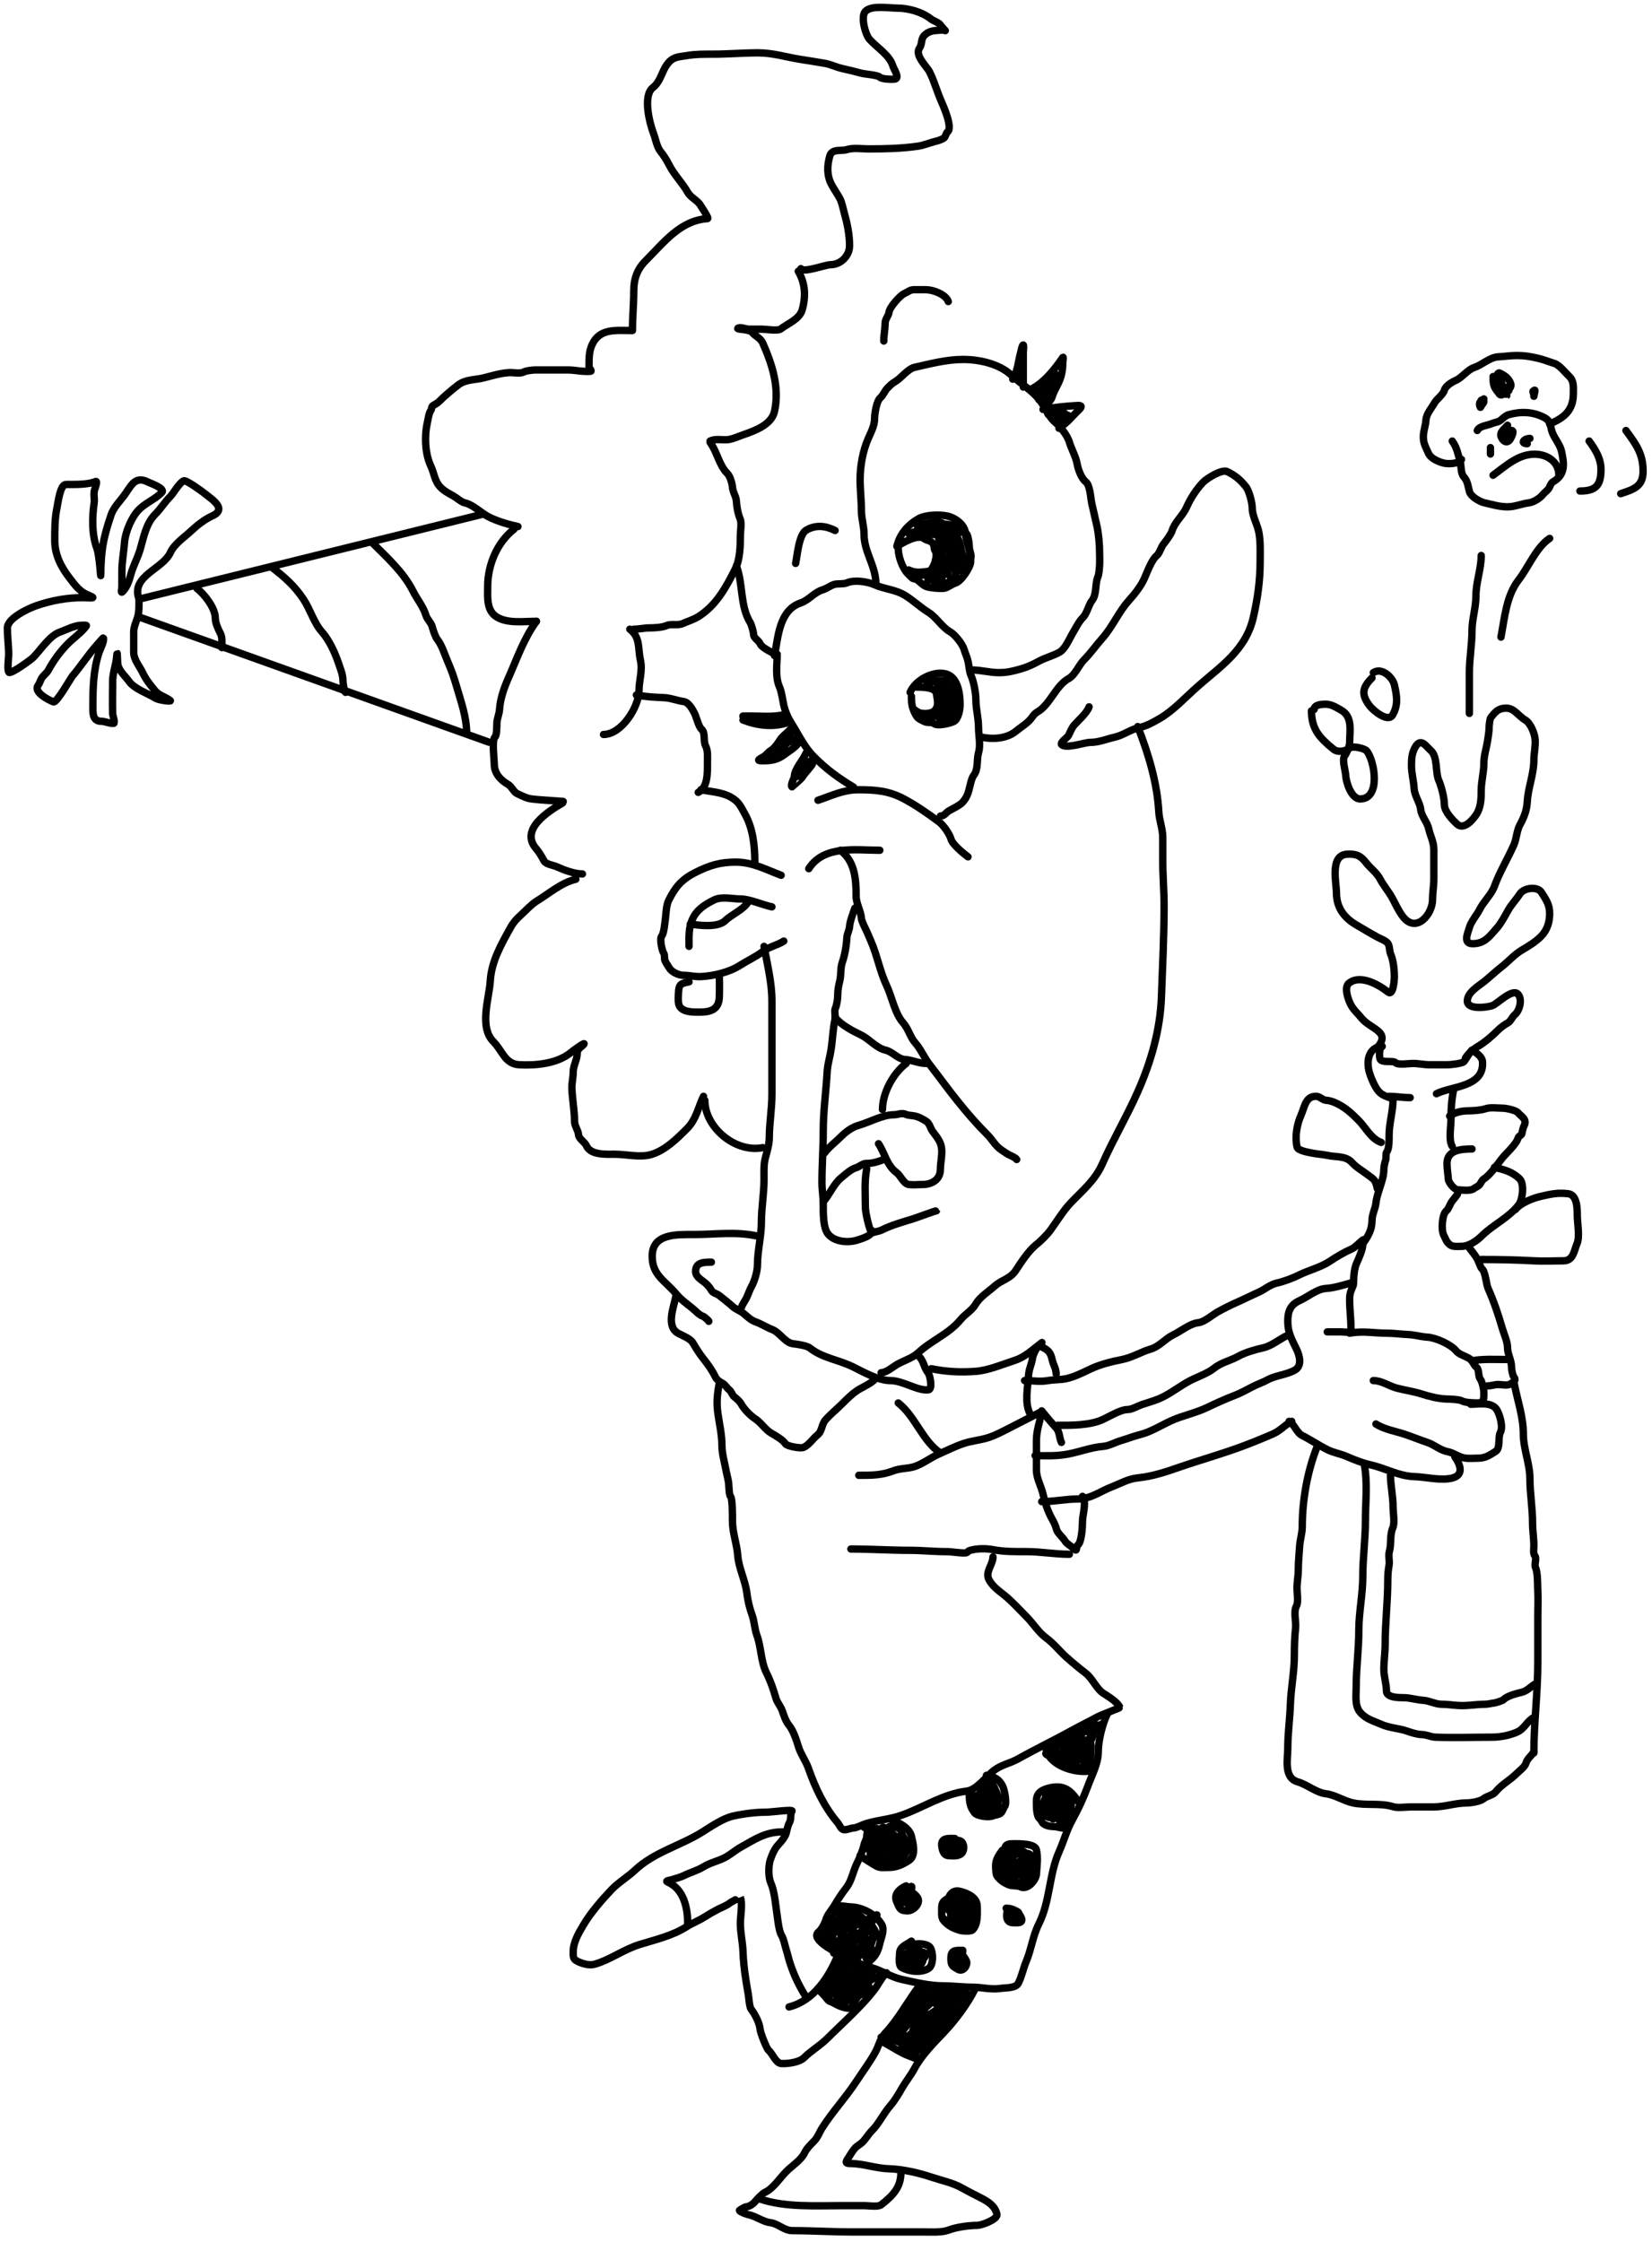 <svg width="224" height="304" viewBox="0 0 224 304" fill="none" xmlns="http://www.w3.org/2000/svg">
    <path d="M70.231 71.402C68.975 71.126 67.455 70.688 66.306 70.113C65.24 69.58 64.169 68.439 63.005 68.18C62.543 68.078 61.923 67.5 61.488 67.258C60.921 66.943 60.258 66.603 59.793 66.138C58.886 65.231 58.915 64.25 58.415 63.194C57.649 61.577 57.528 59.202 57.929 57.395C58.037 56.911 58.134 56.046 58.415 55.66C58.554 55.469 58.482 55.129 58.732 54.986C58.978 54.846 59.326 54.651 59.526 54.451C60.314 53.662 61.213 52.91 62.113 52.211C63.123 51.425 64.396 51.536 65.582 51.239C66.758 50.945 67.91 50.572 69.121 50.525C69.684 50.504 70.545 50.708 71.034 50.436C71.335 50.269 72.208 50.168 72.551 50.168C74.068 50.168 75.584 50.168 77.101 50.168C77.795 50.168 78.454 50.323 79.113 50.347C79.22 50.351 80.134 50.402 80.144 50.307C80.169 50.089 79.867 49.96 79.867 49.722C79.867 48.674 79.851 47.706 80.263 46.778C81.274 44.504 83.463 44.816 85.576 44.816" stroke="black" stroke-linecap="round" stroke-linejoin="round"/>
    <path d="M85.755 44.816C85.755 42.998 85.934 41.288 85.934 39.462C85.934 37.85 86.374 36.525 87.54 35.359C90.004 32.895 92.258 29.878 95.926 29.649C96.195 29.632 95.111 28.074 94.994 27.864C94.613 27.179 93.663 26.815 93.249 26.08C92.519 24.782 91.394 23.697 90.712 22.333C90.388 21.686 89.985 21.063 89.542 20.509C89.056 19.901 88.894 18.823 88.61 18.09C88.08 16.717 87.132 12.966 88.521 11.885C89.788 10.899 89.749 9.125 91.019 8.138C91.647 7.649 92.424 7.669 93.17 7.533C94.261 7.335 95.534 7.345 96.64 7.345C98.677 7.345 100.728 7.166 102.796 7.166C104.834 7.166 106.587 7.75 108.525 8.049C109.629 8.218 110.743 8.405 111.816 8.584C112.642 8.722 113.398 9.116 114.215 9.298C115.072 9.488 115.955 9.697 116.803 9.932C117.233 10.052 119.07 10.179 119.301 10.467C119.516 10.737 120.995 10.788 121.343 10.725C122.052 10.596 121.18 9.329 121.095 9.03C120.649 7.468 118.979 6.527 117.913 5.342C117.329 4.694 116.699 2.345 117.298 1.595C118.039 0.67 120.449 1.1 121.66 1.1C123.175 1.1 125.033 1.617 126.22 2.567C126.557 2.837 127.341 3.068 127.548 3.419C127.651 3.594 128.234 4.212 128.183 4.173C127.969 4.007 127.251 4.118 126.973 4.133C126.313 4.17 125.784 4.351 125.328 4.807C124.855 5.279 125.047 6.006 124.693 6.492C123.962 7.497 125.674 9.009 126.041 9.744C126.711 11.083 127.05 12.424 127.647 13.768C127.922 14.386 129.21 17.297 128.49 17.872C128.32 18.008 128.211 18.467 128.044 18.675C127.935 18.811 127.255 19.069 127.062 19.111C126.207 19.302 125.292 19.706 124.455 19.825C122.252 20.14 120.009 20.192 117.764 20.192C116.872 20.192 115.711 20.012 114.85 20.281C114.033 20.536 112.81 20.114 112.51 21.163C112.149 22.428 112.073 23.812 112.788 25.099C113.133 25.721 113.519 26.273 113.858 26.883C114.16 27.427 114.312 28.291 114.473 28.856C114.864 30.224 115.197 31.819 115.197 33.307C115.197 34.683 114.008 35.894 112.609 35.894C111.94 35.894 108.897 37.035 108.595 36.429" stroke="black" stroke-linecap="round" stroke-linejoin="round"/>
    <path d="M108.238 36.786C109.211 38.449 109.284 40.215 108.763 42.04C108.404 43.296 106.71 43.932 105.878 44.597C105.474 44.921 103.837 44.637 103.321 44.637C102.733 44.637 102.145 44.637 101.556 44.637C101.179 44.637 100.46 44.34 100.139 44.468C99.534 44.71 101.586 44.575 101.993 45.083C102.39 45.58 103.109 45.811 103.42 46.511C104.691 49.371 105.734 52.558 105.016 55.789C104.614 57.596 102.355 58.407 100.783 58.951C100.175 59.162 99.23 59.59 98.602 59.625C97.834 59.668 96.951 59.469 96.283 59.804" stroke="black" stroke-linecap="round" stroke-linejoin="round"/>
    <path d="M96.283 59.982C97.26 61.311 97.478 63.061 98.642 64.225C98.986 64.569 99.29 65.581 99.316 66.049C99.353 66.724 99.826 67.327 99.851 67.972C99.879 68.652 100.072 69.713 100.347 70.331C100.599 70.899 100.387 72.019 100.387 72.651C100.387 74.056 100.341 75.854 99.713 77.112C98.504 79.528 97.215 81.966 94.816 83.535C94.069 84.024 93.307 84.224 92.536 84.566C91.9 84.849 91.009 84.551 90.394 84.824C89.81 85.084 88.728 85.141 88.075 85.141C87.345 85.141 86.685 85.32 85.934 85.32" stroke="black" stroke-linecap="round" stroke-linejoin="round"/>
    <path d="M85.398 85.32C86.865 86.465 86.471 87.871 86.836 89.513C87.157 90.958 86.647 92.252 86.647 93.617C86.647 95.855 84.287 99.594 81.83 99.594" stroke="black" stroke-linecap="round" stroke-linejoin="round"/>
    <path d="M69.696 71.759C67.399 73.553 66.128 76.606 66.128 79.52C66.128 80.938 65.926 82.821 67.377 83.674C68.907 84.574 70.95 84.249 72.73 84.249" stroke="black" stroke-linecap="round" stroke-linejoin="round"/>
    <path d="M72.73 84.249C71.006 86.619 70.103 89.313 68.943 91.921C68.366 93.22 67.813 94.779 67.734 96.204C67.702 96.773 67.407 97.419 67.377 97.988C67.358 98.343 67.389 99.727 67.109 99.951C66.673 100.3 67.02 103.028 67.02 103.609C67.02 104.856 67.852 105.774 68.903 106.375C69.383 106.649 69.645 107.402 70.142 107.624C70.748 107.893 71.32 108.228 72.016 108.327C73.376 108.522 77.493 108.694 76.12 108.694" stroke="black" stroke-linecap="round" stroke-linejoin="round"/>
    <path d="M76.298 108.873C74.366 110.004 70.391 112.487 72.729 115.118C73.103 115.538 73.498 116.228 73.76 116.724C74.016 117.207 75.022 117.316 75.485 117.527C76.452 117.966 77.883 118.508 78.975 118.508" stroke="black" stroke-linecap="round" stroke-linejoin="round"/>
    <path d="M86.29 94.241C87.497 94.477 88.777 94.554 89.998 94.598C90.93 94.631 91.867 95.027 92.714 95.133C93.366 95.215 93.915 96.207 94.181 96.739C94.425 97.227 94.745 98.578 95.123 98.88C95.674 99.321 95.348 100.552 95.658 101.111C96.019 101.761 95.926 102.696 95.926 103.43C95.926 104.729 96.007 106.78 94.677 107.445" stroke="black" stroke-linecap="round" stroke-linejoin="round"/>
    <path d="M95.034 107.088C96.354 107.346 97.863 107.411 99.048 108.07C100.171 108.693 100.383 109.258 101.011 110.389C102.095 112.339 102.349 114.664 102.349 116.902" stroke="black" stroke-linecap="round" stroke-linejoin="round"/>
    <path d="M99.851 76.755C100.775 79.122 100.324 82.186 101.725 84.427C101.865 84.651 102.171 85.68 102.171 85.944C102.171 86.587 102.863 86.784 103.063 87.282C103.377 88.067 105.871 88.888 105.026 88.888" stroke="black" stroke-linecap="round" stroke-linejoin="round"/>
    <path d="M105.026 88.888C105.507 86.421 105.629 82.736 108.585 81.751C109.652 81.395 110.436 80.294 111.549 79.977C112.133 79.809 112.565 79.406 113.135 79.243C113.602 79.109 114.379 79.239 114.84 79.035C115.845 78.588 117.624 78.865 118.587 79.293C119.949 79.898 121.467 79.938 122.79 80.779C123.926 81.503 124.79 82.344 125.902 83.04C127.017 83.737 127.691 85.022 128.837 85.676C129.504 86.058 130.526 87.363 130.73 88.075C130.879 88.596 131.14 89.127 131.265 89.691C131.387 90.239 131.428 91.06 131.652 91.565C132.04 92.437 132.326 93.98 132.326 94.955C132.326 96.128 132.683 97.388 132.683 98.613C132.683 99.761 132.987 100.982 132.693 102.013C132.392 103.066 132.698 104.304 132.009 105.165C131.726 105.518 131.518 106.62 131.394 107.088C131.205 107.805 130.986 108.261 130.522 108.783C130.148 109.204 129.181 109.656 128.678 109.943C128.237 110.195 128.076 110.657 127.508 110.657" stroke="black" stroke-linecap="round" stroke-linejoin="round"/>
    <path d="M115.732 106.731C113.653 105.475 112.106 104.354 110.379 102.627C109.042 101.291 108.328 99.687 107.346 98.127C106.843 97.329 106.467 96.487 106.265 95.579C106.108 94.873 105.988 93.818 105.7 93.171C105.085 91.786 105.383 90.078 105.383 88.71" stroke="black" stroke-linecap="round" stroke-linejoin="round"/>
    <path d="M106.275 96.918C104.688 97.257 103.465 97.096 101.903 97.096C101.516 97.096 101.13 97.096 100.743 97.096C100.636 97.096 101.315 97.268 101.497 97.413C101.801 97.657 103.446 97.631 103.866 97.631C104.669 97.631 105.472 97.631 106.275 97.631" stroke="black" stroke-linecap="round" stroke-linejoin="round"/>
    <path d="M107.167 98.88C106.819 99.326 106.049 99.848 105.779 100.308C105.541 100.712 104.974 101.505 104.57 101.735C104.147 101.977 103.903 102.397 103.499 102.627C103.004 102.911 102.457 103.163 103.34 103.163C104.7 103.163 105.466 103.028 106.542 102.191C106.878 101.93 108.519 100.927 108.198 100.526C107.863 100.107 107.581 100.118 107.167 100.486C106.746 100.86 106.103 100.768 105.65 101.121C105.413 101.305 105.354 101.585 105.194 101.824C105.11 101.951 104.51 102.234 104.51 102.34C104.51 102.611 104.744 101.838 104.936 101.646C105.169 101.413 105.277 101.133 105.422 100.843C105.698 100.292 106.241 100.441 106.592 100.09C106.654 100.027 107.024 98.905 107.157 99.505C107.382 100.52 106.151 101.09 105.739 101.914" stroke="black" stroke-linecap="round" stroke-linejoin="round"/>
    <path d="M109.308 102.092C108.863 103.138 107.766 104.214 107.702 105.304C107.687 105.566 107.141 106.448 107.385 106.692C107.387 106.694 108.661 105.599 108.773 105.403C109.007 104.992 109.458 104.538 109.764 104.144C109.951 103.904 110.13 103.72 110.21 103.44C110.236 103.349 110.308 102.716 110.022 103.074C109.787 103.367 109.096 103.324 108.961 103.797C108.828 104.262 108.475 105.096 108.059 105.304" stroke="black" stroke-linecap="round" stroke-linejoin="round"/>
    <path d="M100.744 97.631C102.686 98.389 104.81 98.655 106.81 97.988" stroke="black" stroke-linecap="round" stroke-linejoin="round"/>
    <path d="M131.255 116.188C130.662 115.739 129.168 114.549 128.946 113.77C128.746 113.07 127.928 111.901 127.34 111.46C125.821 110.321 124.17 109.175 122.512 108.298C120.497 107.231 118.695 107.088 116.356 107.088C114.34 107.088 112.706 107.918 110.914 108.516" stroke="black" stroke-linecap="round" stroke-linejoin="round"/>
    <path d="M123.404 93.884C124.122 92.195 126.574 90.903 128.301 91.396C129.934 91.862 130.185 94.186 130.185 95.579C130.185 96.164 129.954 97.477 129.372 97.81C128.925 98.065 127.133 98.509 126.656 98.127C126.312 97.852 125.783 98.058 125.367 97.849C124.906 97.619 124.466 97.472 124.207 97.007C123.697 96.088 123.583 95.524 123.583 94.42" stroke="black" stroke-linecap="round" stroke-linejoin="round"/>
    <path d="M124.296 93.171C124.86 93.171 126.858 93.144 126.973 94.063C127.071 94.846 127.364 95.581 126.794 96.293C126.549 96.6 126.105 96.717 125.724 96.739C125.475 96.754 124.82 96.852 125.099 97.007C125.508 97.234 126.156 97.07 126.616 97.096C127.139 97.125 127.654 97.275 128.222 97.275C128.908 97.275 127.803 97.586 127.607 97.621C127.197 97.696 127.31 96.094 127.191 95.708C127.039 95.214 127.33 94.915 127.33 94.509C127.33 93.952 127.151 93.444 127.151 92.913C127.151 92.3 127.568 94.253 127.647 94.598C127.768 95.126 127.687 95.75 127.687 96.293C127.687 97.405 127.788 96.879 127.905 95.986C128.045 94.913 128.222 93.897 128.222 92.814C128.222 91.162 128.4 93.11 128.4 93.706C128.4 94.677 128.579 95.641 128.579 96.65C128.579 97.537 128.936 96.193 128.936 95.887C128.936 95.392 129.093 94.596 128.846 94.152C128.633 93.769 128.911 93.278 128.618 92.953C128.31 92.61 127.998 92.278 127.508 92.278C127.013 92.278 124.609 92.457 126.081 92.457C126.812 92.457 128.318 92.145 128.757 92.913C129.416 94.067 129.877 97.071 128.4 97.81" stroke="black" stroke-linecap="round" stroke-linejoin="round"/>
    <path d="M123.939 96.204C124.382 96.526 124.656 96.739 125.188 96.739" stroke="black" stroke-linecap="round" stroke-linejoin="round"/>
    <path d="M121.62 74.078C121.978 72.449 123.093 71.166 124.554 70.331C125.464 69.811 127.361 69.733 128.49 69.984C129.52 70.213 130.835 71.154 130.899 72.294C130.971 73.593 131.695 74.814 131.612 76.219C131.569 76.959 130.317 78.846 129.55 79.064C129.026 79.214 128.391 79.788 127.865 79.788C127.13 79.788 126.512 79.755 125.813 79.6C125.219 79.468 124.854 79.003 124.386 78.638C124.132 78.441 123.871 78.57 123.623 78.321C123.444 78.143 123.266 77.964 123.087 77.786C122.367 77.066 121.799 75.443 121.799 74.435" stroke="black" stroke-linecap="round" stroke-linejoin="round"/>
    <path d="M121.62 74.078C122.293 73.685 124.438 72.335 125.328 73.047C125.646 73.302 126.076 73.26 126.398 73.583C126.793 73.978 126.565 74.416 126.834 74.752C127.173 75.175 126.64 77.376 125.902 77.469C124.94 77.589 124.139 77.747 123.226 77.29" stroke="black" stroke-linecap="round" stroke-linejoin="round"/>
    <path d="M124.653 78.004C125.611 77.984 126.561 77.878 127.518 77.835C128.01 77.813 128.282 77.814 127.756 78.093C127.152 78.413 125.803 78.718 125.803 78.718C125.803 78.718 126.99 78.459 127.587 78.351C128.083 78.261 127.184 78.807 126.973 78.936C126.149 79.439 127.919 79.258 128.222 79.114C129.03 78.731 129.649 78.62 129.649 77.607C129.649 77.109 129.471 76.72 129.471 76.219C129.471 75.81 128.772 74.032 128.757 75.208C128.746 76.086 128.94 77.204 128.747 78.073C128.745 78.082 128.022 75.998 127.905 75.664C127.435 74.332 126.869 76.288 126.547 76.884C126.036 77.826 126.289 77.291 126.616 76.656C126.792 76.314 127.72 75.215 127.33 76.229C127.258 76.417 126.753 78.084 127.151 77.508C127.502 77.002 128.671 75.568 128.301 76.061C128.039 76.41 127.741 77.949 128.539 77.151C128.964 76.726 129.289 76.196 129.629 75.704C129.682 75.629 130.15 74.84 130.175 74.901C130.366 75.38 130.185 76.228 130.185 76.755C130.185 77.012 130.663 75.733 130.71 75.803C130.949 76.162 130.042 77.069 130.363 77.389C130.5 77.527 130.723 75.647 130.581 75.327C130.313 74.723 130.271 74.053 130.046 73.404C129.83 72.781 128.806 70.873 129.074 72.572C129.233 73.575 129.471 74.737 129.471 75.754C129.471 76.336 128.942 74.715 128.717 74.177C128.653 74.022 128.237 72.874 128.212 73.047C128.121 73.684 127.932 74.327 127.776 74.951C127.319 76.779 127.384 75.123 127.29 74.197C127.281 74.106 127.667 71.759 126.081 71.759C125.33 71.759 124.795 71.737 124.118 72.076C123.906 72.182 123.346 72.232 123.226 72.383C123.2 72.415 126.075 72.469 126.517 72.472C126.764 72.474 129.731 72.651 128.648 72.651C128.397 72.651 126.604 72.448 126.755 72.254C127.051 71.874 127.782 71.232 126.894 71.442C126.492 71.536 123.914 71.927 124.832 71.442C125.82 70.918 124.239 71.227 124.336 71.223C125.257 71.187 126.775 70.501 127.687 70.906C128.338 71.196 128.691 71.821 129.292 72.155C130.003 72.55 128.054 71.854 128.004 71.759C127.451 70.715 128.584 71.161 129.114 71.223C129.736 71.297 129.634 71.934 130.046 72.254C130.175 72.355 130.24 71.649 130.541 72.026C130.699 72.224 130.966 72.189 131.116 72.472C131.322 72.862 131.434 73.846 131.434 74.257C131.434 74.654 131.949 75.605 131.434 75.863" stroke="black" stroke-linecap="round" stroke-linejoin="round"/>
    <path d="M119.835 46.243C119.835 45.394 120.014 44.642 120.014 43.834C120.014 43.264 120.49 42.822 120.549 42.317C120.625 41.674 122.01 40.082 122.601 39.819C123.113 39.592 123.358 39.284 123.939 39.284C124.475 39.284 125.01 39.284 125.545 39.284C126.508 39.284 128.254 39.917 128.579 40.89" stroke="black" stroke-linecap="round" stroke-linejoin="round"/>
    <path d="M107.881 76.398C108.1 75.375 108.314 72.482 109.308 71.897C110.639 71.115 111.962 71.301 113.234 71.937" stroke="black" stroke-linecap="round" stroke-linejoin="round"/>
    <path d="M118.765 79.074C118.716 76.675 117.159 74.837 117.159 72.472C117.159 71.338 116.802 70.343 116.802 69.261C116.802 67.907 116.624 66.429 116.624 65.018C116.624 63.204 116.998 61.104 117.734 59.447C118.095 58.636 118.587 57.697 118.587 56.77C118.587 56.121 118.853 54.345 119.39 53.916C119.706 53.663 119.991 52.967 120.331 52.627C120.672 52.286 120.913 52.02 121.343 51.774C122.202 51.283 123.081 50.012 124.029 49.802C126.153 49.33 128.343 48.741 130.581 48.741C132.767 48.741 135.45 49.315 137.104 50.843C138.615 52.237 140.477 53.207 141.515 55.075C141.896 55.761 142.508 56.815 143.121 57.306C143.781 57.834 144.762 59.123 144.985 59.903C145.26 60.867 145.867 61.881 146.055 62.916C146.187 63.638 146.595 64.831 147.225 65.335C147.82 65.811 147.883 67.582 148.038 68.279C148.263 69.291 148.507 70.302 148.732 71.313C148.98 72.428 149.099 73.907 149.099 75.05C149.099 75.556 149.127 76.071 149.099 76.576C149.08 76.921 149.023 77.863 148.881 78.182C148.451 79.149 148.75 80.58 148.068 81.434C147.595 82.025 147.416 83.156 146.819 83.753C146.265 84.307 145.938 85.053 145.53 85.716C145.046 86.503 144.463 87.994 143.656 88.442C142.742 88.95 141.704 89.19 140.802 89.691C140.085 90.089 139.297 90.452 138.492 90.682C137.443 90.982 136.621 91.208 135.449 91.208C134.191 91.208 133.018 90.851 131.791 90.851" stroke="black" stroke-linecap="round" stroke-linejoin="round"/>
    <path d="M137.322 51.417C138.069 50.132 138.027 49.083 138.402 47.77C138.469 47.536 138.533 47.096 138.66 46.867C138.893 46.447 138.749 47.607 138.749 47.839C138.749 48.883 138.749 49.927 138.749 50.971C138.749 51.268 138.571 52.141 138.571 51.844C138.571 51.3 138.392 50.802 138.392 50.258C138.392 49.444 138.706 48.628 138.749 47.849C138.768 47.519 138.749 46.858 138.749 46.858C138.749 46.858 138.749 47.518 138.749 47.849C138.749 49.395 138.749 50.942 138.749 52.488" stroke="black" stroke-linecap="round" stroke-linejoin="round"/>
    <path d="M139.642 52.845C141.402 52.091 143.046 50.053 144.092 48.483C144.246 48.252 144.102 49.038 144.102 49.316C144.102 49.889 144.026 50.409 143.884 50.962C143.619 51.992 142.944 52.839 142.665 53.816C142.545 54.238 142.082 54.607 141.951 55.065C141.916 55.19 141.998 54.25 142.1 53.955C142.377 53.151 142.788 52.315 142.992 51.497C143.06 51.225 143.032 50.931 143.032 50.654C143.032 50.63 142.842 51.039 142.754 51.16C142.388 51.659 141.941 52.31 141.505 52.746C141.268 52.983 140.99 53.182 140.752 53.42C140.507 53.664 141.221 53.902 140.891 53.737" stroke="black" stroke-linecap="round" stroke-linejoin="round"/>
    <path d="M141.604 53.38C141.315 53.774 140.406 54.758 141.168 53.816C141.421 53.505 141.922 52.403 141.773 52.776C141.635 53.12 140.525 54.82 141.247 53.737" stroke="black" stroke-linecap="round" stroke-linejoin="round"/>
    <path d="M141.426 55.521C142.928 55.235 144.57 55.069 146.065 54.986C147.095 54.929 146.373 55.491 145.887 55.977C145.331 56.533 144.608 57.399 143.924 57.801C143.825 57.859 143.56 58.128 143.587 58.069C143.799 57.591 143.994 57.136 144.241 56.691C144.747 55.781 144.882 55.892 144.142 56.632C144.019 56.754 141.033 56.057 142.437 56.057C143.075 56.057 143.712 56.057 144.35 56.057C144.618 56.057 143.835 56.235 143.567 56.235" stroke="black" stroke-linecap="round" stroke-linejoin="round"/>
    <path d="M133.04 99.951C134.542 100.273 136.471 100.201 137.758 99.148C138.371 98.646 138.987 98.286 139.552 97.721C139.906 97.367 140.177 96.821 140.633 96.561C142.419 95.54 143.104 93.011 144.905 92.011C145.8 91.514 146.284 90.176 146.997 89.463C147.868 88.592 148.616 87.513 149.455 86.569C150.87 84.977 151.668 82.984 153.064 81.434C153.823 80.59 154.699 79.498 155.165 78.45C155.538 77.61 156.15 75.896 156.86 75.327C157.205 75.052 157.43 74.213 157.742 73.811C158.067 73.393 158.765 72.484 158.912 72.007C159.299 70.75 160.363 69.967 160.875 68.815C161.414 67.602 162.254 66.276 163.195 65.335C163.697 64.833 165.697 63.593 166.406 63.947C167.522 64.505 168.164 65.034 168.944 66.009C169.386 66.562 169.797 68.218 169.797 68.904C169.797 69.994 170.5 71.12 170.699 72.215C170.932 73.499 170.867 74.812 170.867 76.13C170.867 78.795 170.52 81.126 169.965 83.624C168.949 88.197 165.478 90.348 162.302 93.171C160.672 94.62 159.039 96.406 157.207 97.453C156.217 98.019 155.472 98.445 154.362 98.692C153.276 98.933 152.255 99.715 151.15 99.961C150.063 100.203 149.016 100.665 147.849 100.665C147.077 100.665 144.605 101.559 143.964 100.982C143.66 100.709 144.736 99.998 144.856 99.772C145.11 99.292 145.317 98.695 145.669 98.305C146.232 97.68 147.403 96.651 147.671 95.847" stroke="black" stroke-linecap="round" stroke-linejoin="round"/>
    <path d="M105.918 118.686C103.816 117.892 102.014 116.902 99.772 116.902C97.608 116.902 96.202 117.349 94.32 118.29C92.449 119.225 91.585 120.249 90.672 122.077C90.307 122.807 90.321 123.945 90.206 124.753C90.131 125.28 90.023 126.555 89.72 126.934C89.408 127.324 89.777 128.95 89.998 129.253C90.159 129.475 90.05 130 90.176 130.284C90.335 130.642 90.548 130.9 90.751 131.256C91.063 131.801 92.025 132.247 92.625 132.247C93.431 132.247 94.258 132.466 95.034 132.426C96.763 132.335 98.842 131.851 100.307 130.919C101.364 130.247 102.42 129.782 103.43 129.025C104.337 128.345 105.404 128.188 106.275 127.608" stroke="black" stroke-linecap="round" stroke-linejoin="round"/>
    <path d="M104.669 122.969C103.364 122.696 101.643 121.898 100.387 121.898C99.313 121.898 97.856 121.518 96.818 122.037C95.62 122.636 94.531 123.292 93.923 124.575C93.343 125.8 93.428 126.994 93.428 128.322" stroke="black" stroke-linecap="round" stroke-linejoin="round"/>
    <path d="M93.606 125.288C94.778 125.506 97.378 125.799 98.334 124.842C99.153 124.024 100.943 123.282 101.457 122.255" stroke="black" stroke-linecap="round" stroke-linejoin="round"/>
    <path d="M93.428 133.139C92.287 133.362 92.062 133.464 92.001 134.567C91.969 135.127 91.939 135.472 92.001 135.994C92.153 137.289 93.912 137.243 94.855 137.243C96.225 137.243 97.438 136.973 97.532 135.28C97.585 134.33 97.532 131.474 97.532 132.426" stroke="black" stroke-linecap="round" stroke-linejoin="round"/>
    <path d="M78.082 119.222C76.112 119.691 74.402 121.193 72.729 122.215C72.063 122.622 71.228 123.539 70.628 124.079C70.032 124.615 69.619 125.07 69.25 125.734C68.02 127.949 66.639 130.334 66.484 132.961C66.344 135.355 64.91 139.258 66.921 141.268C68.114 142.461 68.46 144.278 70.41 144.381C72.706 144.501 75.626 144.226 77.458 142.676C77.767 142.414 79.51 141.169 79.153 141.615C78.846 141.999 78.261 142.179 78.261 142.864C78.261 143.69 77.725 144.507 77.725 145.352C77.725 146.131 77.516 146.834 77.547 147.632C77.602 149.061 77.904 150.674 77.904 152.053C77.904 152.678 78.407 153.286 78.439 153.837C78.475 154.446 79.263 154.799 79.51 155.354C80.088 156.654 82.16 156.514 83.346 156.514C84.925 156.514 86.793 156.998 88.293 156.554C90.202 155.988 91.778 154.416 93.15 153.044C94.433 151.762 94.669 150.105 95.39 148.663" stroke="black" stroke-linecap="round" stroke-linejoin="round"/>
    <path d="M103.42 155.622C99.702 156.347 95.569 152.884 95.569 149.198" stroke="black" stroke-linecap="round" stroke-linejoin="round"/>
    <path d="M103.598 128.322C104.038 130.762 104.669 133.27 104.669 135.727C104.669 137.706 104.669 139.685 104.669 141.664C104.669 143.908 104.669 146.152 104.669 148.395C104.669 150.313 104.312 152.424 104.312 154.284C104.312 155.09 103.997 156.233 103.787 156.97C103.537 157.845 103.598 158.981 103.598 159.904C103.598 161.886 103.241 163.772 103.241 165.703C103.241 167.642 102.706 169.599 102.706 171.502C102.706 172.36 102.345 173.65 101.903 174.446C101.653 174.896 101.492 175.395 101.279 175.874C101.074 176.334 100.72 176.748 100.565 177.212" stroke="black" stroke-linecap="round" stroke-linejoin="round"/>
    <path d="M154.273 98.523C155.734 102.267 156.906 106.127 157.128 110.122C157.191 111.254 157.663 112.381 157.663 113.551C157.663 114.639 157.663 115.726 157.663 116.813C157.663 118.742 157.842 120.803 157.842 122.79C157.842 126.96 157.633 130.999 157.485 135.142C157.325 139.632 156.072 143.992 154.273 148.038C152.751 151.464 150.977 154.429 149.456 157.852C148.466 160.079 146.795 161.404 145.173 163.116C144.194 164.149 143.328 165.569 142.497 166.724C141.987 167.432 141.136 168.273 140.445 168.826C139.492 169.587 138.429 171.189 137.768 172.216C136.983 173.437 135.839 173.519 134.864 174.397C134.011 175.164 132.895 175.821 132.286 176.855C131.778 177.719 130.889 178.165 130.274 178.917C128.665 180.884 126.247 181.783 124.475 183.457C123.767 184.126 122.578 184.491 121.709 184.974C121.058 185.336 120.204 186.134 119.479 186.134" stroke="black" stroke-linecap="round" stroke-linejoin="round"/>
    <path d="M124.296 183.636C125.351 184.459 125.136 185.265 125.863 186.173C126.105 186.476 126.481 188.381 125.902 188.453C124.413 188.639 122.451 187.204 120.728 187.204C119.143 187.204 117.178 186.104 115.732 185.38C113.704 184.366 111.523 184.158 109.804 182.783C109.388 182.45 108.039 182.272 107.524 182.208C106.447 182.074 105.736 180.68 104.709 180.285C103.916 179.98 103.238 179.518 102.389 179.214C101.803 179.005 101.308 178.504 100.823 178.104C100.371 177.732 99.789 177.563 99.356 177.172C98.742 176.621 98.114 176.144 97.492 175.646C97.196 175.409 96.686 175.365 96.461 174.972C96.268 174.634 95.998 174.301 95.708 174.04C95.206 173.588 94.32 173.187 94.32 172.394C94.32 171.152 95.461 171.145 96.461 171.145" stroke="black" stroke-linecap="round" stroke-linejoin="round"/>
    <path d="M102.528 167.577C99.688 166.982 96.979 167.398 94.141 167.398C91.729 167.398 88.432 167.25 88.432 170.342C88.432 172.973 90.24 173.683 91.733 175.507C92.297 176.196 93.174 176.831 93.874 177.39C94.29 177.724 94.818 178.336 95.291 178.471C95.509 178.533 96.194 179.175 96.104 179.175" stroke="black" stroke-linecap="round" stroke-linejoin="round"/>
    <path d="M91.643 175.785C91.358 177.246 90.24 179.889 92 180.82C92.592 181.134 93.624 181.516 93.963 182.109C94.376 182.833 94.883 183.626 95.39 184.26C96.042 185.074 96.561 185.818 97.036 186.768C97.202 187.1 97.562 187.358 97.888 187.521C98.34 187.747 98.5 188.157 98.87 188.453C99.217 188.731 99.252 189.167 99.584 189.425C99.93 189.694 100.303 190.015 100.525 190.416C100.896 191.083 101.711 191.936 102.389 192.379C103.207 192.913 103.788 193.883 104.589 194.341C105.139 194.656 106.161 195.237 106.493 195.769C106.712 196.12 108.474 196.402 108.852 196.294C109.6 196.081 110.213 195.075 110.825 194.599C111.493 194.079 111.388 193.136 111.945 192.517C112.65 191.734 113.457 191.084 114.215 190.327C114.929 189.613 115.74 188.805 116.624 188.314C117.085 188.058 118.39 187.418 118.586 187.026" stroke="black" stroke-linecap="round" stroke-linejoin="round"/>
    <path d="M18.998 81.212L65.499 69.712M18.998 83.712L66.499 100.712" stroke="black"/>
    <path d="M26.694 79.788C27.701 80.551 29.192 82.442 29.192 83.803C29.192 84.444 29.565 85.286 29.866 85.855C30.179 86.446 30.084 87.122 30.084 87.818" stroke="black" stroke-linecap="round" stroke-linejoin="round"/>
    <path d="M36.865 76.933C38.603 78.263 39.928 79.427 41.147 81.255C42.075 82.647 42.547 84.441 43.645 85.676C44.671 86.83 45.458 88.598 45.925 89.998C46.171 90.735 46.5 91.491 46.5 92.278C46.5 92.564 46.657 93.784 46.857 93.884" stroke="black" stroke-linecap="round" stroke-linejoin="round"/>
    <path d="M50.426 73.543C52.45 75.567 54.728 77.607 55.997 80.145C56.537 81.226 57.425 82.295 57.751 83.436C57.912 83.999 58.487 84.436 58.624 85.052C58.703 85.41 59.048 86.375 59.268 86.658C59.965 87.554 60.288 88.773 60.735 89.78C61.166 90.75 61.565 91.877 61.855 92.893C62.451 94.979 63.273 97.172 63.273 99.416" stroke="black" stroke-linecap="round" stroke-linejoin="round"/>
    <path d="M18.843 81.216C17.715 78.057 22.09 77.211 23.126 74.881C23.622 73.764 25.118 72.757 25.98 71.937C26.705 71.249 27.817 70.387 28.746 69.974C30.921 69.008 28.666 67.67 27.666 66.852C27.372 66.611 25.216 65.043 24.91 65.196C24.239 65.532 23.581 66.842 23.036 67.387C22.322 68.101 21.802 68.978 21.064 69.717C19.764 71.017 19.481 72.909 18.982 74.574C18.663 75.637 18.072 76.732 17.782 77.746C17.538 78.602 17.32 79.45 16.702 80.145C16.303 80.594 16.524 79.963 16.524 79.52C16.524 78.84 16.524 78.159 16.524 77.478C16.524 76.148 16.787 74.892 16.88 73.583C16.982 72.157 17.843 70.102 18.853 69.092C19.745 68.2 21.028 67.69 21.916 66.802C22.48 66.239 20.459 65.558 20.092 65.375C18.486 64.572 17.95 65.531 17.069 66.852C16.426 67.816 15.429 68.718 15.056 69.836C14.525 71.429 14.066 72.931 13.857 74.604C13.729 75.626 13.669 76.822 13.669 77.825C13.669 78.996 13.533 75.456 13.133 74.356C12.438 72.444 12.483 70.178 12.767 68.19C12.847 67.627 12.653 66.995 12.816 66.445C12.881 66.227 13.295 65.152 12.955 65.296C11.884 65.746 10.126 65.692 8.95 65.692C8.162 65.692 7.89 68.05 7.741 68.765C7.423 70.284 7.424 71.714 7.424 73.275C7.424 75.248 8.286 76.907 9.485 78.45C10.119 79.265 10.682 80.069 11.627 80.541C11.92 80.688 12.221 80.788 12.509 80.948C12.908 81.17 11.618 81.037 11.339 81.037C9.086 81.037 7.009 81.412 4.886 82.147C3.793 82.526 1 83.855 1 85.141C1 86.38 1.178 87.546 1.178 88.799C1.178 89.191 0.94 90.921 1.218 91.168C1.507 91.425 4.226 89.43 4.489 89.166C5.495 88.16 6.701 86.215 8.098 85.716C9.101 85.358 10.067 84.784 11.171 84.784C11.797 84.784 11.894 84.7 11.409 85.25C10.743 86.004 9.918 86.572 9.208 87.282C8.231 88.259 7.219 89.62 6.571 90.851C6.375 91.224 6.006 91.488 5.738 91.832C5.484 92.159 5.415 92.605 5.183 92.903C4.478 93.81 6.468 94.871 7.245 95.173C7.692 95.347 9.571 91.971 9.822 91.674C10.959 90.33 11.956 88.776 13.133 87.461C13.23 87.353 13.997 86.453 14.016 86.499C14.178 86.905 13.535 88.141 13.411 88.531C12.645 90.938 12.598 93.243 12.598 95.748C12.598 96.686 12.518 97.81 13.758 97.81C14.283 97.81 14.877 98.141 15.413 98.087C15.647 98.064 15.277 96.93 15.275 96.838C15.231 95.351 15.275 93.856 15.275 92.368C15.275 91.262 15.726 90.15 15.81 89.106C15.934 87.558 15.899 89.869 15.998 90.216C16.248 91.092 16.965 91.654 17.515 92.417C18.25 93.437 20.028 94.006 21.084 94.677C21.509 94.948 23.312 95.175 23.086 94.995C22.44 94.478 21.551 94.324 20.984 93.617C20.347 92.82 19.796 92.173 19.339 91.208C18.926 90.336 18.13 89.465 18.13 88.442C18.13 87.52 18.13 86.605 18.13 85.676C18.13 84.969 18.485 84.298 18.675 83.634C18.873 82.941 18.843 82.174 18.843 81.394" stroke="black" stroke-linecap="round" stroke-linejoin="round"/>
    <path d="M109.665 117.794C111.71 114.57 116.064 115.296 119.3 115.296" stroke="black" stroke-linecap="round" stroke-linejoin="round"/>
    <path d="M113.947 115.296C115.911 116.784 116.088 119.201 116.088 121.531C116.088 122.524 116.727 123.519 116.802 124.535C116.825 124.843 117.147 125.522 117.298 125.824C117.579 126.386 117.798 126.948 118.051 127.519C118.933 129.503 119.299 131.705 120.232 133.675C120.935 135.159 121.331 137.442 122.472 138.71C123.15 139.463 123.432 140.668 124.078 141.387C124.845 142.239 125.294 143.382 126.001 144.291C127.3 145.961 128.514 147.646 129.828 149.287C131.116 150.898 132.457 152.442 133.892 153.877C134.388 154.373 134.77 155.013 135.28 155.523C135.596 155.839 136.143 156.165 136.519 156.425C136.839 156.646 137.715 156.943 137.857 157.228" stroke="black" stroke-linecap="round" stroke-linejoin="round"/>
    <path d="M115.91 123.147C115.672 123.86 115.239 124.92 115.196 125.645C115.166 126.153 114.866 126.591 114.839 127.073C114.783 128.086 114.574 129.457 114.215 130.463C113.928 131.267 114.076 132.222 113.858 133.05C113.7 133.65 113.59 134.304 113.59 134.924C113.59 135.441 113.483 136.236 113.273 136.708C113.076 137.151 113.328 137.757 113.224 138.225C112.926 139.562 112.899 140.96 112.688 142.329C112.537 143.314 112.216 144.311 112.163 145.273C112.013 147.967 111.628 150.61 111.628 153.342C111.628 155.635 111.449 158.018 111.449 160.35C111.449 161.329 111.628 162.282 111.628 163.294C111.628 164.386 111.583 166.437 112.262 167.309C113.086 168.368 114.866 168.541 116.088 168.201C116.561 168.07 117.738 167.7 118.051 167.309C118.233 167.081 119.161 166.982 119.479 166.823C120.889 166.118 122.354 165.717 123.85 165.257C124.209 165.147 126.973 164.124 126.973 164.186" stroke="black" stroke-linecap="round" stroke-linejoin="round"/>
    <path d="M113.234 137.957C114.134 139.058 115.582 139.766 116.803 140.376C117.934 140.941 118.847 142.129 120.104 142.408C120.995 142.606 121.765 143.615 122.691 143.667C123.629 143.719 124.617 144.202 125.546 144.202" stroke="black" stroke-linecap="round" stroke-linejoin="round"/>
    <path d="M122.869 144.202C121.082 145.556 119.657 148.234 119.657 150.447" stroke="black" stroke-linecap="round" stroke-linejoin="round"/>
    <path d="M117.516 158.477C117.183 160.307 117.337 161.848 117.337 163.651C117.337 164.762 118.23 167.974 118.23 166.863" stroke="black" stroke-linecap="round" stroke-linejoin="round"/>
    <path d="M111.806 156.335C112.467 155.471 113.322 154.84 114.046 154.115C114.713 153.449 115.525 152.851 116.445 152.588C117.896 152.174 119.68 151.161 121.174 151.161C121.808 151.161 122.224 150.835 122.869 151.121C123.17 151.255 123.699 151.256 124.029 151.329C124.652 151.468 125.014 151.701 125.545 152.013C126.088 152.333 126.131 153.008 126.477 153.441C126.752 153.785 127.152 154.319 127.369 154.73C128.023 155.965 127.508 157.293 127.508 158.566C127.508 159.975 126.322 160.618 125.099 160.618C124.39 160.618 123.904 160.698 123.226 160.618C122.524 160.535 122.11 159.393 121.58 159.012C120.25 158.054 119.959 156.342 119.122 155.086" stroke="black" stroke-linecap="round" stroke-linejoin="round"/>
    <path d="M119.836 157.228C118.991 157.549 118.324 157.763 117.437 157.763C116.963 157.763 116.537 158.202 116.089 158.338C115.315 158.572 114.656 159.23 114.037 159.726C113.063 160.505 112.36 162.206 111.628 162.937" stroke="black" stroke-linecap="round" stroke-linejoin="round"/>
    <path d="M97.531 187.561C97.247 189.056 97.132 190.185 97.343 191.665C97.538 193.029 97.888 194.579 97.888 195.947C97.888 197.134 98.203 198.077 98.414 199.238C98.525 199.854 98.694 200.406 98.79 201.033C98.831 201.294 98.848 202.746 99.048 202.906C99.34 203.14 99.316 205.847 99.316 206.257C99.316 207.831 99.914 209.337 100.03 210.896C100.159 212.648 101.065 214.302 101.269 216.031C101.385 217.018 101.65 218.104 101.992 219.044C102.302 219.896 102.306 220.871 102.627 221.741C103.217 223.344 103.163 225.311 103.915 226.816C104.464 227.913 104.882 229.124 105.214 230.286C105.373 230.842 105.855 231.385 106.057 231.951C106.288 232.599 106.533 233.412 106.988 233.953C107.564 234.637 108.02 236.046 108.277 236.888C108.583 237.888 109.28 238.805 109.625 239.802C110.524 242.397 111.786 245.063 113.58 247.157C113.839 247.459 114.002 248.08 114.473 248.109C114.874 248.134 115.318 247.894 115.732 247.871C116.207 247.845 116.904 247.441 117.377 247.296C119.004 246.796 120.691 246.703 122.294 246.126C125.24 245.066 127.924 243.246 131.077 242.875C132.425 242.716 133.718 240.89 134.735 240.099C135.794 239.275 136.949 239.12 138.045 238.503C140.438 237.158 142.934 235.97 145.351 234.627C146.506 233.986 147.682 233.432 148.831 232.794C149.151 232.616 151.871 231.573 151.854 231.535C151.541 230.803 150.264 230.025 149.634 229.631C148.69 229.041 148.16 227.623 147.225 226.895C146.342 226.209 145.426 225.46 144.598 224.715C143.689 223.896 142.82 222.796 141.822 222.078C140.861 221.386 140.039 220.077 139.195 219.233C138.252 218.29 137.205 217.123 136.162 216.289C135.369 215.654 134.536 215.079 134.07 214.147C133.575 213.157 134.645 212.114 134.645 211.114" stroke="black" stroke-linecap="round" stroke-linejoin="round"/>
    <path d="M121.798 190.238C124.124 192.055 125.058 195.384 127.508 197.018" stroke="black" stroke-linecap="round" stroke-linejoin="round"/>
    <path d="M116.445 200.051C118.255 200.051 119.554 200.05 121.174 199.427C122.093 199.073 123.128 199.171 124.078 198.842C125.143 198.473 126.184 197.666 127.24 197.196C128.373 196.693 129.502 196.122 130.68 195.729C131.758 195.37 132.864 195.296 133.922 194.966C135.048 194.614 135.94 194.1 136.965 193.588C138.345 192.898 139.771 192.136 141.069 191.487" stroke="black" stroke-linecap="round" stroke-linejoin="round"/>
    <path d="M115.375 210.043C118.047 210.043 120.713 210.222 123.365 210.222C124.987 210.222 126.623 210.4 128.262 210.4C129.111 210.4 129.913 210.579 130.76 210.579C131.32 210.579 131.082 210.361 131.533 210.232C132.471 209.964 133.664 209.942 134.656 210.133C136.176 210.425 137.656 210.4 139.196 210.4C141.177 210.4 143.015 210.757 144.995 210.757" stroke="black" stroke-linecap="round" stroke-linejoin="round"/>
    <path d="M141.247 191.487C140.992 192.796 140.534 193.955 140.534 195.323C140.534 196.661 140.534 197.999 140.534 199.338C140.534 200.484 141.19 201.535 141.436 202.639C141.666 203.675 142.077 204.935 142.586 205.85C142.826 206.283 143.115 206.804 143.22 207.278C143.356 207.891 144.109 208.445 144.42 208.973C144.636 209.341 145.175 209.589 145.49 209.905C146.193 210.608 145.798 209.794 146.154 209.508C146.678 209.089 146.779 206.945 146.779 206.296C146.779 205.331 147.373 203.798 146.779 202.906" stroke="black" stroke-linecap="round" stroke-linejoin="round"/>
    <path d="M141.248 191.308C141.857 192.088 142.552 192.887 143.21 193.628C143.72 194.201 143.609 194.961 143.924 195.59" stroke="black" stroke-linecap="round" stroke-linejoin="round"/>
    <path d="M140.355 197.375C141.904 197.406 143.248 197.457 144.737 197.186C146.35 196.893 147.961 196.251 149.594 196.126C150.342 196.068 151.201 195.584 151.914 195.372C152.82 195.104 153.7 194.75 154.62 194.52C156.057 194.161 157.473 193.255 158.813 192.646C160.345 191.95 162.059 191.619 163.552 190.912C164.839 190.302 166.102 189.72 167.437 189.207C168.267 188.887 169.01 188.471 169.797 188.057C170.466 187.704 171.19 187.481 171.849 187.115C172.983 186.485 174.439 186.432 175.586 185.777C176.578 185.21 176.219 183.835 175.824 183.001C175.187 181.658 174.614 180.758 174.614 179.165C174.614 177.868 174.927 176.934 176.22 176.359C177.309 175.876 178.566 174.782 179.789 174.714C180.811 174.657 182.09 174.273 183.08 173.99C183.71 173.81 183.553 174.186 183.318 174.714C183.074 175.263 183.001 175.607 183.001 176.231C183.001 177.558 183.179 178.771 183.179 180.107C183.179 180.851 182.441 180.602 181.841 180.602C181.216 180.602 180.592 180.602 179.967 180.602" stroke="black" stroke-linecap="round" stroke-linejoin="round"/>
    <path d="M183 180.781C184.761 180.437 186.349 180.781 188.096 180.781C189.046 180.781 189.973 180.925 190.891 180.959C191.817 180.993 192.632 181.266 193.528 181.316C194.674 181.38 196.744 182.302 197.453 183.189C197.816 183.642 198.684 183.899 199.158 184.171C199.746 184.507 199.772 185.062 200.219 185.42C200.58 185.709 200.421 186.631 200.705 186.986C200.972 187.319 201.201 188.383 201.201 188.81C201.201 189.501 201.278 190.238 200.398 190.238C199.892 190.238 198.695 190.214 198.256 189.97C197.845 189.742 196.538 189.72 196.066 189.702C195.013 189.663 193.776 189.35 192.775 189.028C191.699 188.683 190.532 188.52 189.424 188.235C188.343 187.957 187.354 187.204 186.212 187.204" stroke="black" stroke-linecap="round" stroke-linejoin="round"/>
    <path d="M199.416 190.416C200.531 190.416 202.317 190.039 202.985 191.209C203.366 191.876 203.854 193.491 203.431 194.252C203.095 194.858 203.467 196.387 202.807 196.8C201.914 197.357 201.438 197.732 200.309 197.732C199.779 197.732 199.217 197.787 198.693 197.722C197.828 197.614 197.104 196.995 196.304 196.849C195.274 196.662 194.524 195.919 193.538 195.59C192.517 195.25 191.507 194.831 190.455 194.48C189.235 194.073 187.644 193.809 186.569 193.092" stroke="black" stroke-linecap="round" stroke-linejoin="round"/>
    <path d="M197.275 197.553C198.017 198.604 198.502 199.968 196.997 200.398C195.472 200.834 193.336 200.274 191.823 200.23C189.649 200.166 187.854 199.078 185.766 198.614C184.805 198.4 183.542 197.913 182.643 197.514C181.736 197.11 180.888 197.022 179.967 196.562C178.826 195.991 177.737 195.239 176.577 194.659C175.784 194.262 175.504 193.091 174.792 192.736" stroke="black" stroke-linecap="round" stroke-linejoin="round"/>
    <path d="M141.248 203.62C142.939 203.62 144.475 203.263 146.154 203.263C147.866 203.263 149.223 202.203 150.744 201.618C151.962 201.149 152.976 200.529 154.283 200.398C156.273 200.199 158.082 199.585 159.943 198.941C162.705 197.985 165.573 197.186 168.33 196.165C169.785 195.626 171.222 195.042 172.642 194.421C173.601 194.001 174.274 193.173 175.15 192.736" stroke="black" stroke-linecap="round" stroke-linejoin="round"/>
    <path d="M126.259 185.598C128.35 186.006 130.132 186.109 132.286 185.955C133.998 185.833 135.91 185.012 137.54 184.488C138.869 184.061 139.814 183.195 140.891 182.347C141.856 181.586 140.824 182.439 140.534 182.882C140.339 183.18 140.041 183.814 139.999 184.171C139.911 184.915 139.513 185.637 139.463 186.49C139.37 188.074 138.9 190.182 139.642 191.665" stroke="black" stroke-linecap="round" stroke-linejoin="round"/>
    <path d="M141.069 182.565C142.151 183.025 142.449 183.376 142.685 184.438C142.83 185.094 143.21 185.613 143.21 186.312" stroke="black" stroke-linecap="round" stroke-linejoin="round"/>
    <path d="M138.928 187.204C140.011 187.204 141.009 187.402 142.04 187.214C142.647 187.104 143.389 187.094 144.003 187.036C145.295 186.913 146.677 186.193 147.849 185.638C149.178 185.009 150.701 184.637 152.142 184.349C153.571 184.063 154.727 183.302 156.057 182.922C157.161 182.606 158.043 181.495 159.091 180.999C160.123 180.51 161.328 179.481 162.481 179.353C163.324 179.259 164.313 178.351 165.058 177.926C165.992 177.392 166.934 176.938 167.923 176.498C168.863 176.081 169.754 175.625 170.689 175.21C171.484 174.856 172.222 174.185 173.097 173.99C174.057 173.777 175.256 173.332 176.141 172.89C177.45 172.235 179.131 171.838 180.344 171.007C181.194 170.423 182.318 169.783 183.268 169.361C183.775 169.136 184.254 168.555 184.696 168.211C185.14 167.865 184.785 168.296 184.785 168.736C184.785 169.442 184.236 170.641 183.932 171.324C183.636 171.99 183.536 173.09 183.536 173.822" stroke="black" stroke-linecap="round" stroke-linejoin="round"/>
    <path d="M143.389 193.271C145.263 193.271 147.713 193.292 149.455 192.518C150.45 192.076 151.909 191.13 152.935 191.13C153.466 191.13 154.306 190.636 154.848 190.456C155.815 190.133 156.74 189.896 157.663 189.435C158.951 188.791 160.068 187.902 161.311 187.244C162.306 186.717 163.716 186.252 164.582 185.559C165.633 184.718 166.788 184.534 167.923 183.903C168.861 183.382 170.251 182.989 171.313 182.753C172.357 182.521 173.486 181.613 174.436 181.138" stroke="black" stroke-linecap="round" stroke-linejoin="round"/>
    <path d="M186.747 161.153C186.502 159.896 186.275 159.943 185.409 159.27C184.742 158.751 183.928 158.316 183.357 157.674C182.475 156.681 181.184 156.933 180.056 156.682C179.294 156.513 178.493 156.494 177.737 156.326C177.32 156.233 175.979 156.012 175.873 155.533C175.569 154.165 175.826 152.538 176.398 151.25C176.909 150.102 177.017 148.573 178.54 148.663C178.942 148.687 179.37 149.174 179.789 149.198C180.382 149.233 180.876 149.435 181.394 149.694C182.527 150.26 183.331 151.035 184.21 151.914C185.168 152.873 185.929 154.457 187.283 154.908" stroke="black" stroke-linecap="round" stroke-linejoin="round"/>
    <path d="M184.785 168.647C185.492 167.685 186.034 166.741 186.034 165.525C186.034 164.664 186.478 163.938 186.569 163.116C186.735 161.618 187.64 160.045 187.64 158.566C187.64 158.313 187.753 157.642 187.858 157.406C187.997 157.092 187.849 156.431 188.036 156.197C188.377 155.77 188.353 154.504 188.353 153.927C188.353 152.299 188.889 150.7 188.889 149.02" stroke="black" stroke-linecap="round" stroke-linejoin="round"/>
    <path d="M188.889 149.02C187.668 148.543 187.126 148.488 186.48 147.325C186.169 146.765 185.847 146.001 185.667 145.372C185.269 143.977 185.499 142.105 187.283 141.882C187.647 141.837 187.201 141.94 187.114 142.329C187.046 142.635 187.028 143.266 187.114 143.568C187.292 144.188 188.951 143.745 189.246 144.113C189.503 144.435 191.142 144.202 191.565 144.202C192.371 144.202 193.043 144.381 193.885 144.381C194.688 144.381 195.491 144.381 196.294 144.381C196.644 144.381 198.294 144.222 198.524 143.934C198.702 143.712 199.533 142.297 199.634 142.378C200.161 142.799 200.978 143.224 201.022 144.024C201.211 147.432 196.88 147.254 194.777 148.306" stroke="black" stroke-linecap="round" stroke-linejoin="round"/>
    <path d="M191.208 148.841C190.228 148.841 189.248 148.663 188.354 148.663" stroke="black" stroke-linecap="round" stroke-linejoin="round"/>
    <path d="M197.097 147.771C196.822 149.182 196.74 150.399 196.74 151.875C196.74 152.819 196.398 154.663 196.918 155.443" stroke="black" stroke-linecap="round" stroke-linejoin="round"/>
    <path d="M196.561 151.339C197.306 150.798 198.255 150.626 199.149 150.626C199.664 150.626 200.841 150.55 201.379 150.358C202.08 150.108 203.047 150.269 203.788 150.269C204.198 150.269 205.556 150.538 205.84 150.893C206.214 151.361 207.148 151.769 206.643 152.678C206.53 152.881 206.402 153.448 206.375 153.659C206.339 153.946 205.924 154.035 205.85 154.293C205.585 155.22 204.22 156.367 203.619 157.138C202.986 157.953 202.05 159.334 201.201 159.864C200.904 160.05 200.814 160.45 200.566 160.697C200.341 160.922 200.031 161.018 199.813 161.193C199.398 161.525 198.182 161.364 197.632 161.332C197.178 161.305 196.407 160.328 196.383 159.904C196.346 159.234 196.205 158.514 196.205 157.763C196.205 155.912 198.181 155.8 199.595 155.8" stroke="black" stroke-linecap="round" stroke-linejoin="round"/>
    <path d="M202.628 158.298C203.969 158.593 205.113 158.919 206.058 159.864C206.723 160.529 206.459 162.689 205.919 163.384C204.532 165.168 202.43 166.07 200.884 167.616C200.212 168.288 199.129 169.004 198.167 169.004C197.662 169.004 197.002 169.106 196.601 168.786C196.062 168.355 196.055 168.021 195.759 167.487C195.4 166.842 195.519 164.663 196.115 164.186C196.437 163.93 196.634 163.204 196.918 162.848C197.079 162.648 197.736 161.867 197.632 161.867" stroke="black" stroke-linecap="round" stroke-linejoin="round"/>
    <path d="M205.483 164.008C206.17 163.129 207.848 162.461 208.962 162.214C210.373 161.9 211.181 161.707 212.62 161.867C213.866 162.005 213.869 163.926 213.869 164.811C213.869 165.825 214.243 167.718 213.83 168.647C213.44 169.523 213.366 170.967 211.996 170.967C210.638 170.967 209.329 171.042 207.981 170.967C205.56 170.832 203.248 170.788 200.844 170.788" stroke="black" stroke-linecap="round" stroke-linejoin="round"/>
    <path d="M199.06 169.004C199.474 169.552 199.972 170.12 200.309 170.709C200.469 170.99 200.762 171.9 200.933 172.037C201.424 172.43 201.512 174.122 201.776 174.714C202.546 176.446 203.186 178.316 203.709 180.146C203.928 180.912 204.413 181.919 204.413 182.743C204.413 183.646 204.948 184.417 204.948 185.331C204.948 185.638 205.087 186.486 205.265 186.709C205.738 187.299 204.972 187.506 204.73 187.7C204.47 187.908 203.498 187.739 203.164 187.739C202.623 187.739 202.277 187.918 201.736 187.918" stroke="black" stroke-linecap="round" stroke-linejoin="round"/>
    <path d="M199.595 184.528C201.111 184.239 202.693 184.349 204.234 184.349" stroke="black" stroke-linecap="round" stroke-linejoin="round"/>
    <path d="M205.305 187.561C205.753 189.857 206.554 192.125 206.554 194.431C206.554 196.464 207.446 198.505 207.446 200.497C207.446 202.454 207.803 204.447 207.803 206.475C207.803 207.545 207.981 208.564 207.981 209.597C207.981 210.021 207.859 210.649 208.12 210.975C208.396 211.32 208.016 212.129 208.199 212.542C208.538 213.303 208.47 214.913 208.516 215.753C208.577 216.846 208.516 217.96 208.516 219.054C208.516 221.195 208.516 223.337 208.516 225.478C208.516 229.485 207.981 233.683 207.981 237.7" stroke="black" stroke-linecap="round" stroke-linejoin="round"/>
    <path d="M188.532 200.051C188.561 201.478 188.889 202.903 188.889 204.334C188.889 205.112 189.16 206.49 188.849 207.189C188.425 208.142 188.683 209.347 188.393 210.361C188.218 210.974 188.457 211.661 188.343 212.284C188.221 212.956 188.175 213.553 188.175 214.247C188.175 217.149 187.818 220.046 187.818 222.97C187.818 224.067 187.64 225.234 187.64 226.37C187.64 227.366 187.997 228.332 187.997 229.314C187.997 230.194 189.647 230.206 190.316 230.206C191.218 230.206 192.105 230.511 192.993 230.563C193.775 230.609 194.637 231.098 195.491 231.098C196.438 231.098 197.295 231.277 198.256 231.277C199.278 231.277 200.318 231.098 201.29 231.098C201.783 231.098 202.169 230.971 202.628 230.92C202.816 230.899 203.784 230.59 203.877 230.474C204.26 229.995 205.702 229.612 206.286 229.483C207.137 229.294 207.631 228.597 208.338 228.244" stroke="black" stroke-linecap="round" stroke-linejoin="round"/>
    <path d="M184.963 198.445C185.475 201.071 185.141 203.571 185.141 206.207C185.141 208.679 184.785 211.302 184.785 213.781C184.785 216.184 184.249 218.665 184.249 221.017C184.249 223.592 183.892 226.214 183.892 228.69C183.892 229.779 183.676 231.216 184.348 232.08C185.142 233.1 186.195 233.331 187.283 233.815C188.465 234.34 189.661 234.331 190.851 234.756C191.361 234.938 192.24 235.202 192.735 235.202C193.44 235.202 193.962 235.532 194.638 235.559C197.118 235.658 199.778 235.559 202.271 235.559C203.472 235.559 204.676 235.323 205.75 234.846C206.683 234.431 207.11 233.318 207.981 232.883" stroke="black" stroke-linecap="round" stroke-linejoin="round"/>
    <path d="M178.54 196.304C177.264 199.571 176.577 203.432 176.577 207.01C176.577 207.919 176.27 208.781 176.22 209.687C176.164 210.696 176.041 211.746 176.041 212.809C176.041 213.707 175.863 214.495 175.863 215.396C175.863 216.045 176.09 217.236 175.774 217.805C175.375 218.522 175.762 219.964 175.675 220.749C175.536 222 175.506 223.228 175.506 224.496C175.506 226.683 175.049 228.874 174.971 231.059C174.899 233.069 174.614 235.019 174.614 237.076C174.614 238.481 174.021 241.061 175.962 241.616C177.219 241.975 178.462 243.076 179.789 243.232C180.997 243.374 182.194 244.193 183.446 244.471C185.166 244.853 187.156 244.456 188.849 244.976C189.554 245.194 190.559 245.016 191.297 245.016C192.341 245.016 193.347 245.016 194.42 245.016C195.882 245.016 197.397 244.481 198.792 244.481C199.398 244.481 200.675 244.294 201.161 243.906C201.67 243.499 202.416 243.452 202.806 242.964C203.584 241.992 204.73 241.407 205.622 240.516C206.045 240.092 206.758 239.617 206.92 239.049C207.095 238.437 207.713 238.058 207.981 237.522" stroke="black" stroke-linecap="round" stroke-linejoin="round"/>
    <path d="M186.569 142.239C188.842 139.895 185.851 139.602 184.606 138.046C184.009 137.3 183.44 136.894 183.04 135.994C182.77 135.386 182.224 133.868 182.911 133.318C184.468 132.072 187.005 133.56 188.215 134.527C188.937 135.105 189.067 132.736 189.067 132.515C189.067 131.579 188.945 130.232 188.571 129.392C188.376 128.951 188.469 128.423 188.215 127.965C188.013 127.602 187.226 127.313 186.847 127.112C185.854 126.587 184.947 126.013 183.992 125.467C182.325 124.514 181.216 123.138 181.216 121.095C181.216 119.732 180.283 115.963 182.644 115.831C183.912 115.761 184.48 116.013 185.241 116.991C185.847 117.771 186.656 118.294 187.144 119.222C187.601 120.089 188.274 120.863 188.75 121.72C189.224 122.573 189.621 123.515 190.237 124.307C192.033 126.616 194.242 123.979 194.242 121.987C194.242 121.072 194.42 120.096 194.42 119.132C194.42 117.891 194.42 116.567 194.42 115.296C194.42 114.114 193.963 113.46 193.716 112.352C193.521 111.474 192.738 110.682 192.636 109.765C192.527 108.789 191.8 107.93 191.744 106.91C191.686 105.866 191.387 104.884 191.387 103.787C191.387 102.796 191.456 102.008 191.962 101.2C192.694 100.028 193.405 101.249 193.984 101.745C194.984 102.603 194.595 104.715 195.094 105.839C195.456 106.654 195.848 108.259 195.848 109.14C195.848 110.043 196.997 111.231 197.592 111.767C198.525 112.606 199.786 111.065 200.209 110.399C200.807 109.46 200.844 108.254 200.844 107.168C200.844 105.98 201.201 104.71 201.201 103.52C201.201 102.418 201.572 101.386 201.726 100.308C201.807 99.737 201.914 99.193 201.914 98.613C201.914 98.405 202.013 97.463 202.132 97.314C202.739 96.555 203.138 96.025 204.234 96.025C205.341 96.025 205.91 97.116 206.811 97.631C207.556 98.057 208.114 99.539 208.159 100.308C208.215 101.262 207.981 102.212 207.981 103.074C207.981 104.974 207.194 106.801 207.089 108.694C207.026 109.833 206.666 110.811 206.107 111.817C205.634 112.669 205.655 113.705 205.265 114.582C204.417 116.491 203.334 118.252 202.628 120.193C202.231 121.284 201.158 122.26 200.626 123.326C200.246 124.085 199.472 124.959 199.248 125.744C199.022 126.536 198.326 127.965 199.684 127.965C201.324 127.965 201.961 126.975 202.985 125.824C203.498 125.246 204.067 124.204 204.452 123.504C204.913 122.665 205.595 121.981 206.107 121.184C206.606 120.409 208.462 120.125 209.012 121.006C209.595 121.94 210.122 122.629 210.122 123.861C210.122 125.03 209.788 126.138 208.952 126.973C208.194 127.732 207.281 128.285 206.375 128.817C205.339 129.427 204.568 130.351 203.609 131.097C202.819 131.712 202.095 132.4 201.3 133.05C200.519 133.689 198.96 134.542 198.96 135.736C198.96 136.969 201.654 136.611 202.37 136.351C203.047 136.105 205.034 134.019 205.8 134.785C206.502 135.487 206.01 137.107 205.394 137.6C205.05 137.875 204.86 138.46 204.492 138.671C204.052 138.922 203.518 139.287 203.163 139.642C202.406 140.4 201.357 141.34 200.407 141.882C199.919 142.162 198.958 142.977 198.702 143.488" stroke="black" stroke-linecap="round" stroke-linejoin="round"/>
    <path d="M186.034 91.921C184.641 93.314 184.584 94.251 185.756 95.758C186.19 96.315 188.211 98.066 188.849 96.918C189.624 95.524 189.396 94.339 189.077 92.903C188.836 91.819 187.337 90.458 186.212 91.208" stroke="black" stroke-linecap="round" stroke-linejoin="round"/>
    <path d="M177.826 96.382C177.826 98.909 178.96 100.075 180.82 101.597C181.421 102.088 182.487 101.861 183.04 101.418C183.435 101.102 185.056 101.494 185.32 101.825C186.406 103.181 187.262 108.337 184.428 108.337C183.206 108.337 182.5 106.015 182.465 105.086C182.446 104.575 181.934 102.98 182.327 102.489C182.58 102.172 183.001 101.183 183.001 100.754C183.001 99.148 183.462 97.194 181.841 96.293C181.12 95.893 180.554 95.49 179.7 95.49C179.192 95.49 178.183 95.557 178.183 96.204" stroke="black" stroke-linecap="round" stroke-linejoin="round"/>
    <path d="M200.844 75.327C200.844 77.16 200.13 78.941 200.13 80.769C200.13 82.397 199.595 83.953 199.595 85.498C199.595 87.356 199.238 89.327 199.238 91.198C199.238 93.091 199.238 94.864 199.238 96.739" stroke="black" stroke-linecap="round" stroke-linejoin="round"/>
    <path d="M203.52 86.39C204.009 83.821 204.239 80.789 205.919 78.628C207.244 76.924 208.297 74.225 210.122 73.008" stroke="black" stroke-linecap="round" stroke-linejoin="round"/>
    <path d="M215.475 59.804C216.334 60.984 217.081 62.187 217.081 63.64C217.081 65.773 216.439 66.584 214.226 66.584" stroke="black" stroke-linecap="round" stroke-linejoin="round"/>
    <path d="M220.471 58.376C221.823 60.235 222.791 61.502 222.791 63.898C222.791 65.975 221.532 66.35 219.757 66.941" stroke="black" stroke-linecap="round" stroke-linejoin="round"/>
    <path d="M210.122 57.484C212.096 56.666 213.334 55.641 213.334 53.38C213.334 52.562 213.439 51.665 212.799 51.061C212.259 50.551 211.454 49.494 210.747 49.276C209.957 49.033 209.27 48.74 208.427 48.553C207.486 48.344 206.704 48.206 205.701 48.206C204.824 48.206 204.01 48.34 203.163 48.384C201.998 48.446 200.973 49.468 199.942 49.812C198.947 50.143 198.299 51.18 197.364 51.596C196.824 51.836 196.007 52.332 195.838 52.924C195.658 53.552 194.832 54.065 194.509 54.639C194.124 55.325 193.395 56.136 193.35 56.949C193.305 57.743 192.993 58.432 192.993 59.269C192.993 60.151 193.368 60.737 193.706 61.499C194.022 62.209 195.214 62.698 195.927 62.827C196.526 62.936 197.888 62.86 198.167 62.302" stroke="black" stroke-linecap="round" stroke-linejoin="round"/>
    <path d="M196.918 59.804C197.571 60.728 197.698 61.597 197.979 62.579C198.161 63.215 198.043 64.17 198.485 64.661C199.023 65.259 199.053 65.981 199.248 66.663C199.443 67.347 200.627 68.033 201.29 68.18C202.317 68.408 203.299 68.725 204.413 68.725C205.425 68.725 206.31 68.303 207.268 68.19C207.963 68.108 208.806 67.56 209.23 67.03C209.433 66.777 209.733 66.58 209.944 66.317C210.168 66.036 210.263 65.516 210.578 65.335C212.321 64.34 212.093 62.826 211.718 61.142C211.545 60.362 210.839 59.494 210.519 58.733C210.154 57.865 210.39 57.151 209.409 56.632C207.84 55.801 206.178 55.769 204.512 56.245C204.206 56.333 203.753 56.729 203.52 56.949C203.22 57.233 202.648 57.277 202.271 57.444C201.645 57.723 200.634 57.725 200.309 58.376" stroke="black" stroke-linecap="round" stroke-linejoin="round"/>
    <path d="M202.45 64.443C204.163 63.183 205.857 61.588 208.07 61.588C209.833 61.588 211.371 62.643 211.371 64.443" stroke="black" stroke-linecap="round" stroke-linejoin="round"/>
    <path d="M202.093 60.696C202.093 62.625 202.093 60.689 202.093 61.231" stroke="black" stroke-linecap="round" stroke-linejoin="round"/>
    <path d="M204.412 57.663C204.067 58.105 203.262 58.599 203.56 59.269C203.782 59.768 204.216 60.159 204.67 59.705C204.815 59.56 205.387 58.489 205.027 58.386C204.407 58.209 204.412 58.864 204.412 59.269" stroke="black" stroke-linecap="round" stroke-linejoin="round"/>
    <path d="M207.446 59.447C206.603 59.468 206.121 60.161 207.089 60.161" stroke="black" stroke-linecap="round" stroke-linejoin="round"/>
    <path d="M207.981 53.737C208.088 53.114 208.297 52.699 207.892 53.023C207.787 53.108 207.981 53.385 207.981 53.559" stroke="black" stroke-linecap="round" stroke-linejoin="round"/>
    <path d="M202.45 51.061C202.45 52.374 202.603 52.546 203.342 53.469C203.649 53.853 204.534 52.872 204.73 52.627C205.145 52.108 204.52 51.361 204.145 51.061C204.024 50.964 203.298 50.489 203.203 50.565C202.923 50.789 202.725 51.378 202.896 51.685C203.071 52.001 203.253 52.419 203.6 52.567C203.946 52.716 203.422 51.239 203.342 51.318C203.276 51.384 203.213 52.005 203.203 52.052C203.031 52.863 203.612 52.602 203.877 52.934C204.182 53.316 204.105 52.973 204.244 53.459C204.401 54.009 204.234 53.173 204.234 53.023C204.234 52.409 203.989 52.578 204.323 52.845C204.754 53.189 204.577 52.817 204.412 52.488" stroke="black" stroke-linecap="round" stroke-linejoin="round"/>
    <path d="M201.201 54.094C200.686 54.496 200.534 54.528 200.655 55.075C200.725 55.389 200.771 55.176 200.883 54.986C201.036 54.727 201.543 54.272 200.844 54.272" stroke="black" stroke-linecap="round" stroke-linejoin="round"/>
    <path d="M117.159 247.693C117.191 247.943 117.355 247.78 117.496 247.921C117.741 248.165 117.516 248.722 117.516 249.031C117.516 249.406 117.249 249.744 117.169 250.101C116.995 250.886 116.557 251.95 116.188 252.689C115.665 253.734 115.506 255.006 114.741 255.99C114.157 256.74 113.613 257.569 113.135 258.389C112.782 258.994 112.184 259.618 111.995 260.282C111.855 260.769 111.421 261.633 111.003 261.967C109.813 262.92 113.117 264.599 113.68 264.911C115.078 265.688 116.587 266.354 118.131 266.795C119.576 267.208 120.81 268.082 122.245 268.401C124.047 268.801 126.053 269.283 127.945 269.283C129.255 269.283 130.541 269.461 131.87 269.461C133.115 269.461 134.364 269.824 135.627 269.63C136.315 269.524 137.725 269.627 138.075 268.926C138.563 267.952 138.742 266.932 139.146 265.972C139.85 264.299 140.026 262.547 140.851 260.897C142.415 257.77 142.215 254.214 143.607 251.083C144.25 249.636 144.625 248.179 145.391 246.8C146.226 245.298 146.923 243.767 147.532 242.122C148.094 240.604 148.92 239.115 148.92 237.522C148.92 235.974 149.513 233.66 150.169 232.347" stroke="black" stroke-linecap="round" stroke-linejoin="round"/>
    <path d="M113.591 265.179C112.354 268.163 110.313 271.307 106.989 272.138" stroke="black" stroke-linecap="round" stroke-linejoin="round"/>
    <path d="M109.13 270.532C108.268 269.118 107.651 267.782 107.127 266.21C106.919 265.586 106.795 264.957 106.592 264.326C106.433 263.833 106.261 262.909 106.007 262.502C105.608 261.864 105.491 260.488 105.373 259.717C105.175 258.432 105.05 256.535 104.53 255.365C104.174 254.565 104.17 253.034 104.451 252.193C104.701 251.444 105.04 250.662 105.561 250.111C105.935 249.717 106.496 249.06 106.622 248.496C106.716 248.071 106.85 247.478 107.078 247.068C107.288 246.69 107.139 245.899 107.385 245.591C107.607 245.313 104.513 245.73 103.965 245.73C102.456 245.73 100.853 245.933 99.405 246.255C98.036 246.56 96.436 247.661 95.252 248.406C92.301 250.264 88.716 251.13 86.112 253.581C85.088 254.545 83.876 255.231 82.9 256.257C81.603 257.622 80.034 259.439 79.074 261.085C78.446 262.161 77.726 263.364 77.726 264.644C77.726 265.242 77.661 265.632 78.261 265.932C78.954 266.279 79.904 266.564 80.67 266.339C82.775 265.72 84.569 264.346 86.707 263.682C88.868 263.011 91.188 262.49 93.111 261.253C93.832 260.789 94.681 260.476 95.43 260.004C96.045 259.617 96.704 259.236 97.353 258.894C97.839 258.639 98.572 258.386 98.959 258.042C99.057 257.955 100.375 257.254 100.377 257.259C100.726 258.133 100.387 259.845 100.387 260.797C100.387 262.077 100.697 263.342 100.743 264.604C100.791 265.892 100.919 267.056 101.11 268.302C101.219 269.007 101.34 269.751 101.467 270.453C101.541 270.859 101.609 272.149 101.854 272.455C102.342 273.065 103.016 274.366 103.063 275.171C103.087 275.582 103.937 277.798 104.223 278.026C104.717 278.421 105.207 279.769 105.918 279.81C106.816 279.863 108.396 279.651 109.041 279.007C109.961 278.087 111.216 277.368 112.163 276.42C113.296 275.287 114.501 274.181 115.652 273.03C116.672 272.01 117.593 271.058 118.487 269.907C119.098 269.123 119.523 268.168 120.192 267.499" stroke="black" stroke-linecap="round" stroke-linejoin="round"/>
    <path d="M110.914 269.64C111.822 270.838 113.597 272.316 115.196 272.316" stroke="black" stroke-linecap="round" stroke-linejoin="round"/>
    <path d="M118.943 268.034C118.146 268.491 114.218 270.393 114.126 271.781C114.114 271.954 114.655 271.443 114.78 271.345C115.321 270.917 115.985 270.522 116.435 269.997C116.832 269.533 117.783 267.867 117.07 269.451C116.699 270.276 116.109 270.988 115.692 271.781C115.287 272.55 115.91 271.086 116.009 270.909C116.316 270.358 116.512 269.754 116.812 269.204C117.062 268.745 117.473 268.354 117.833 267.994C118.077 267.75 117.009 267.557 116.762 267.36C116.516 267.163 114.302 266.142 114.126 266.329C113.231 267.276 113.247 269.116 112.609 270.264C111.648 271.994 112.49 269.611 112.698 268.926C112.873 268.351 113.303 267.038 112.609 268.212C112.374 268.61 111.539 269.311 111.528 269.759C111.519 270.157 112.133 271.308 112.609 271.414C112.836 271.465 113.923 272.062 114.086 271.92C114.098 271.909 113.723 271.236 113.67 271.137C113.345 270.534 113.295 269.667 113.452 269.005C113.512 268.748 113.892 268.068 113.868 268.331C113.843 268.601 113.255 270.625 113.333 270.591C113.819 270.383 114.018 269.36 114.294 268.946C114.814 268.166 113.996 270.304 113.908 270.572C113.645 271.368 113.57 271.785 113.848 270.77C114.053 270.023 114.463 268.901 114.463 268.143C114.463 268.039 113.989 269.726 114.165 269.66C114.469 269.545 114.304 267.949 114.304 267.627C114.304 267.484 114.252 268.066 114.393 267.925C114.554 267.764 114.423 266.943 114.522 267.142C114.641 267.38 115.563 268.193 115.722 267.955C115.911 267.67 115.399 268.561 115.196 268.837C114.951 269.17 114.791 269.787 114.522 270.056C113.851 270.727 115.578 268.273 116.485 267.994C117.064 267.816 117.531 267.677 118.14 267.677C118.692 267.677 116.656 266.896 116.762 267.003C117.227 267.468 117.159 268.574 117.159 269.194C117.159 269.364 117.064 269.897 117.337 269.64C117.433 269.55 117.868 269.203 117.863 269.223C117.754 269.605 116.614 270.732 116.624 270.492C116.641 270.047 117.556 268.115 116.197 268.847C115.775 269.074 114.921 270.265 114.978 270.175C115.303 269.661 115.729 269.287 115.9 268.688C115.963 268.467 115.626 269.065 115.553 269.283" stroke="black" stroke-linecap="round" stroke-linejoin="round"/>
    <path d="M93.249 260.897C93.249 258.792 92.77 256.203 90.573 255.226C90.102 255.017 90.772 255 91.148 254.87C91.658 254.693 92.239 254.572 92.714 254.334C93.581 253.901 94.571 253.647 95.391 253.135C96.378 252.518 97.616 252.324 98.602 251.707C99.228 251.317 99.849 250.807 100.476 250.458C102.402 249.388 103.789 248.406 106.097 248.406" stroke="black" stroke-linecap="round" stroke-linejoin="round"/>
    <path d="M124.653 269.283C123.079 271.36 121.84 273.774 120.014 275.706C119.339 276.421 119.151 277.439 118.676 278.294C117.898 279.695 116.957 280.941 116.089 282.269C114.648 284.471 112.854 286.363 111.449 288.593C111.081 289.178 110.88 289.837 110.379 290.338C110.003 290.714 109.343 291.376 109.13 291.855C108.674 292.881 107.425 293.648 106.632 294.442C105.762 295.311 104.841 296.784 103.688 297.297C103.419 297.416 102.65 298.198 102.448 298.456C102.125 298.872 101.655 299.194 101.1 299.259C100.964 299.275 100.212 299.719 100.248 299.755C100.49 299.997 101.2 300.243 101.546 300.32C102.539 300.541 103.493 301.283 104.491 301.401C105.492 301.518 106.332 302.471 107.435 302.471C110.123 302.471 112.781 302.65 115.474 302.65C118.712 302.65 121.95 302.65 125.189 302.65C126.253 302.65 127.68 302.762 128.668 302.382C129.715 301.979 131.45 301.757 132.544 301.757C133.025 301.757 135.332 300.966 135.171 300.241C134.916 299.095 133.951 298.52 132.96 298.01C132.146 297.592 131.304 297.175 130.502 296.722C129.174 295.971 127.778 295.708 126.358 295.235C124.591 294.646 122.42 294.137 120.549 294.085C118.78 294.036 117.028 293.371 115.286 293.371C114.467 293.371 114.732 293.062 115.107 292.479C115.358 292.089 115.644 291.61 115.95 291.27C116.239 290.949 116.643 290.775 116.941 290.477C117.419 289.998 117.748 289.392 118.23 288.91C119.219 287.922 119.813 286.55 120.728 285.52C121.297 284.88 121.905 283.851 122.334 283.101C122.841 282.214 123.516 281.4 123.979 280.524C124.95 278.691 126.649 277.004 128.044 275.528C129.534 273.949 131.193 271.728 132.148 269.818" stroke="black" stroke-linecap="round" stroke-linejoin="round"/>
    <path d="M122.155 294.62C122.155 296.678 120.97 297.781 119.518 298.942C119.063 299.307 117.835 299.081 117.248 299.081C116.254 299.081 115.259 299.081 114.265 299.081C110.56 299.081 106.523 299.342 103.063 298.189" stroke="black" stroke-linecap="round" stroke-linejoin="round"/>
    <path d="M119.479 276.777C120.522 277.298 121.484 277.948 122.512 278.462C123.159 278.786 123.862 278.968 124.475 279.275" stroke="black" stroke-linecap="round" stroke-linejoin="round"/>
    <path d="M119.479 276.242C120.667 276.468 121.897 276.812 122.958 277.402C123.394 277.643 124.574 278.543 124.118 278.343C123.644 278.136 122.929 277.57 122.413 277.57C121.862 277.57 123.33 278.221 123.86 278.373C124.349 278.513 125.419 276.516 125.645 276.222C126.235 275.453 126.933 274.774 127.469 273.962C127.687 273.631 127.896 273.444 127.558 273.902C126.706 275.055 124.096 278.455 124.812 277.213C125.536 275.959 126.383 274.757 127.231 273.585C127.639 273.02 129.23 270.815 127.667 272.594C126.601 273.807 125.517 275.005 124.455 276.222C124.084 276.647 123.928 276.789 124.336 276.202C125.138 275.049 125.835 273.776 126.755 272.713C127.086 272.33 126.063 273.567 125.952 273.684C125.282 274.392 124.572 275.091 123.791 275.677C123.434 275.944 124.19 274.399 124.287 274.219C124.363 274.078 125.123 272.693 124.693 273C123.882 273.58 123.161 274.388 122.552 275.171C122.142 275.698 123.075 274.298 123.147 274.18C123.542 273.532 125.017 271.866 124.366 272.257C123.75 272.626 123.25 273.531 122.8 274.071C122.701 274.189 121.462 275.63 121.799 274.993C122.155 274.317 123.684 272.646 123.048 273.07C122.252 273.6 121.775 274.644 120.996 275.25C120.981 275.262 120.127 275.598 120.47 275.697C121.331 275.943 122.288 276.095 123.186 276.063C123.62 276.048 123.804 275.305 123.147 276.182C122.886 276.53 122.704 276.908 122.552 277.312C122.548 277.322 123.436 276.388 123.633 276.222C123.857 276.032 123.604 276.636 123.593 276.688C123.519 277.019 123.855 276.955 124.079 276.955C124.584 276.955 124.151 277.631 124.564 277.402C125.113 277.097 124.455 278.088 124.763 277.917C125.16 277.696 125.482 277.287 125.724 276.916C126.209 276.175 126.723 275.455 127.419 274.913C128.498 274.075 129.252 272.944 129.868 271.781C129.956 271.615 130.399 271.131 130.145 270.928C129.774 270.631 126.289 273.029 125.833 273.288C124.331 274.14 125.03 273.105 125.546 272.148C126.257 270.826 125.458 272.072 124.832 272.455C124.608 272.592 125.39 271.31 125.288 271.325C124.629 271.419 123.731 272.208 123.186 272.574C123.041 272.671 121.848 273.707 122.265 272.921C122.776 271.956 123.268 271.266 124.128 270.621C124.356 270.45 124.822 270.175 125.1 270.175C125.964 270.175 125.615 270.446 125.189 271.067C125.135 271.146 124.471 272.138 124.336 272.019C124.214 271.91 124.469 271.27 124.475 271.107C124.493 270.619 124.57 270.329 124.663 269.907C124.782 269.375 125.497 269.818 125.813 269.818C126.428 269.818 125.679 271.515 125.585 271.88C125.354 272.78 126.957 270.591 127.191 270.591C127.531 270.591 125.954 272.701 127.548 271.107C128.66 269.995 127.626 271.475 127.37 271.959C127.341 272.013 128.331 271.067 128.668 271.067C129.004 271.067 130.548 270.962 130.76 270.75C130.829 270.681 130.172 270.71 130.006 270.71C129.537 270.71 129.144 270.532 128.668 270.532C128.152 270.532 127.694 270.372 127.191 270.353C126.91 270.343 126.107 270.27 126.368 270.165C127.094 269.875 127.978 269.997 128.757 269.997C129.307 269.997 130.431 270.029 130.978 270.185C131.191 270.246 129.338 272.06 129.134 272.207C128.801 272.448 127.207 273.826 127.548 273.129C127.696 272.828 129.079 270.601 128.47 271.444C127.962 272.147 126.933 272.995 126.081 273.208" stroke="black" stroke-linecap="round" stroke-linejoin="round"/>
    <path d="M117.516 266.25C118.657 265.385 119.019 264.795 119.31 263.484C119.466 262.78 119.977 261.722 119.568 260.986C118.8 259.603 116.971 258.637 115.414 258.577C114.225 258.531 113.596 258.049 112.966 259.38C112.709 259.922 112.746 260.397 112.659 260.976C112.648 261.044 112.551 262.034 112.559 262.027C112.987 261.642 114.445 259.328 113.134 260.639C112.395 261.378 112.79 261.083 112.123 261.749C111.982 261.891 111.647 261.967 111.647 262.225C111.647 262.542 114.605 261.649 114.77 261.59C116.193 261.086 117.428 260.355 118.765 259.687C119.354 259.393 118.054 260.803 117.615 261.293C117.222 261.732 115.959 262.968 116.376 262.552C116.724 262.204 116.828 261.642 117.159 261.263C117.354 261.041 117.722 260.5 117.476 261.095C117.243 261.659 116.692 262.774 116.832 263.405C116.933 263.86 117.236 262.548 117.298 262.086C117.351 261.687 116.988 261.118 116.624 260.936C116.215 260.732 115.553 261.197 115.553 260.54C115.553 260.326 115.652 259.905 115.652 259.905C115.652 259.905 115.375 260.553 115.375 260.897C115.375 261.401 115.853 259.526 115.335 260.044C114.629 260.75 114.146 262.247 114.74 260.381C114.924 259.803 114.682 259.804 114.304 260.183C114.003 260.484 113.215 261.489 113.452 261.134C113.563 260.967 113.812 259.938 113.66 260.242C113.281 260.999 112.896 261.961 112.896 262.82C112.896 263.662 114.709 263.511 115.285 263.662C116.411 263.958 115.698 263.638 115.057 263.395C114.832 263.309 113.069 262.938 113.868 263.395C114.319 263.652 111.887 263.058 111.588 263.038C111.263 263.015 113.259 263.908 113.58 264.108C114.085 264.424 114.6 264.767 115.117 265.04C115.742 265.371 116.068 265.021 116.534 264.554C116.865 264.224 117.014 263.824 117.258 263.434C117.327 263.324 117.068 264.263 117.02 264.525C116.93 265.023 117.079 265.124 117.427 264.723C117.511 264.626 118.15 263.9 118.15 263.91C118.15 264.157 117.137 266.299 117.516 265.258C117.649 264.893 118.49 262.802 118.368 262.721C118.17 262.589 115.875 266.257 115.92 265.962C115.981 265.565 116.366 264.44 116.366 264.842C116.366 265.018 116.088 265.609 116.088 265.575C116.088 265.139 116.22 264.46 116.049 264.049C115.916 263.731 115.106 265.006 115.018 265.1C114.12 266.052 115.006 263.834 114.75 264.654C114.582 265.193 114.648 265.83 114.661 266.388C114.676 267.058 114.96 266.565 115.196 266.329C115.721 265.805 115.14 267.782 115.057 268.133C114.972 268.497 115.078 267.13 115.008 266.884C114.92 266.578 113.959 266.945 113.729 266.428C113.421 265.734 114.493 264.701 114.919 264.198C115.221 263.84 115.495 263.376 115.652 262.939C115.757 262.647 116.197 261.932 115.91 262.046C115.322 262.282 114.683 263.028 114.284 263.504C113.914 263.945 112.675 265.132 113.154 264.812C113.519 264.569 114.155 262.55 114.046 262.76C113.121 264.556 113.974 262.723 114.393 261.977C114.876 261.119 115.108 259.291 113.769 259.291C112.963 259.291 113.649 259.291 114.046 259.291C114.604 259.291 115.213 259.211 115.732 259.429C116.313 259.674 117.981 260.361 116.346 260.361C116.087 260.361 114.742 260.183 115.692 260.183C116.281 260.183 116.722 260.224 117.238 260.371C117.918 260.565 118.23 262.245 118.23 262.245C118.23 262.245 118.23 261.881 118.23 261.7C118.23 261.266 118.355 261.9 118.408 262.046C118.792 263.101 118.716 261.861 118.547 261.65C117.527 260.375 118.806 261.575 118.765 262.324C118.707 263.366 116.211 263.038 115.553 263.038" stroke="black" stroke-linecap="round" stroke-linejoin="round"/>
    <path d="M116.624 251.618C117.334 252.14 118.084 252.611 118.845 253.046C119.314 253.314 119.895 253.224 120.46 253.224C121.585 253.224 122.319 252.859 123.226 252.292C124.275 251.636 123.792 249.927 123.593 249.031C123.336 247.875 121.935 247.143 120.906 246.8" stroke="black" stroke-linecap="round" stroke-linejoin="round"/>
    <path d="M120.549 247.693C120.13 248.386 119.581 249.463 119.836 248.129C120.022 247.149 119.177 248.351 118.864 248.664C118.443 249.085 118.845 248.247 118.943 248.089C119.198 247.681 118.417 248.505 118.309 248.505C118.24 248.505 118.437 248.316 118.368 248.307C118.27 248.295 118.114 248.492 118.061 248.307C117.942 247.891 118.196 248.583 118.23 248.694C118.524 249.65 118.558 250.811 118.051 251.697C117.87 252.014 118.258 249.913 117.694 250.548C117.139 251.173 118.193 249.492 118.497 249.289C119.184 248.831 119.018 248.049 118.23 248.049C117.585 248.049 118.452 247.851 118.586 247.911C118.953 248.074 119.113 249.233 119.122 249.576C119.135 250.08 119.191 251.407 118.487 251.608C118.346 251.649 117.889 252.058 118.269 252.074C119.02 252.105 119.776 251.163 120.153 250.627C120.678 249.879 120.444 248.353 119.389 249.408C118.998 249.799 118.706 250.46 118.943 250.994C119.198 251.566 120.45 250.49 120.698 250.28C120.944 250.071 121.537 249.148 121.223 248.803C120.813 248.351 119.829 249.3 119.657 249.556C119.495 249.796 118.872 251.115 119.31 251.261C120.013 251.496 120.578 251.156 120.807 250.468C121.139 249.471 118.829 248.883 119.836 248.268C120.455 247.889 120.996 247.486 121.798 247.911C123.145 248.623 121.595 251.255 120.688 251.578C119.247 252.093 121.342 248.006 119.38 250.399C118.822 251.079 117.916 251.697 118.765 252.243C119.142 252.485 119.285 252.689 119.746 252.689C120.329 252.689 120.929 252.464 121.441 252.193C122.093 251.848 121.951 251.164 122.244 250.637C122.534 250.115 122.216 249.427 122.016 248.942C121.977 248.847 123.016 249.803 123.047 250.369C123.11 251.495 121.788 252.51 120.728 252.51C120.351 252.51 118.743 252.332 119.042 252.332C120.031 252.332 121.128 252.447 121.887 251.688C122.299 251.276 122.512 250.397 122.512 249.834C122.512 249.219 122.158 248.419 122.681 249.378C123.162 250.261 123.003 250.026 122.016 250.329C120.787 250.708 121.389 250.296 121.798 249.477" stroke="black" stroke-linecap="round" stroke-linejoin="round"/>
    <path d="M129.471 249.298C128.724 249.298 127.628 249.139 127.687 250.191C127.716 250.72 127.902 251.58 128.579 251.618C129.178 251.651 129.954 251.75 130.403 251.301C130.784 250.92 130.778 249.949 130.264 249.655C129.334 249.124 127.829 250.69 128.668 251.063C129.152 251.278 130.181 250.359 130.324 249.973C130.591 249.251 129.335 250.522 129.203 250.726C128.768 251.404 128.957 251.021 129.075 250.448C129.268 249.509 128.244 250.777 128.153 251.162C128.014 251.745 128.579 251.494 128.718 251.182C128.915 250.738 128.401 250.526 128.401 251.083" stroke="black" stroke-linecap="round" stroke-linejoin="round"/>
    <path d="M122.869 255.722C122.023 256.082 121.128 256.846 121.58 257.863C121.953 258.701 122 259.112 123.048 259.112C123.898 259.112 125.03 257.974 124.297 257.15C123.996 256.812 122.213 255.151 122.155 256.654C122.124 257.481 122.662 257.54 123.216 256.882C123.693 256.316 123.886 255.16 123.147 256.238C123.014 256.432 121.937 258.47 122.512 257.952C123.139 257.389 123.048 256.365 123.048 257.467C123.048 258.508 123.775 258.931 123.93 257.695C124.047 256.756 123.21 257.382 123.087 257.962C122.905 258.823 123.767 257.328 123.494 257.546C123.005 257.937 123.264 258.399 123.761 258.399" stroke="black" stroke-linecap="round" stroke-linejoin="round"/>
    <path d="M128.757 257.328C127.613 257.83 127.686 258.213 127.686 259.291C127.686 259.89 127.694 260.19 128.133 260.629C128.722 261.218 129.352 261.514 130.145 261.749C130.484 261.85 131.623 261.936 131.87 261.69C132.653 260.906 132.504 259.49 132.504 258.488C132.504 257.279 131.143 256.679 130.095 256.446C129.17 256.24 128.665 256.965 128.489 257.774C128.341 258.457 128.574 259.831 129.51 258.894C129.569 258.836 130.483 257.665 130.105 257.665C129.59 257.665 129.292 258.918 129.292 259.291C129.292 260.299 131.118 258.263 130.184 257.824C129.199 257.36 129.114 260.16 129.114 258.755C129.114 258.479 129.254 257.863 128.846 257.863C128.531 257.863 128.551 258.059 128.717 257.685C128.913 257.244 128.53 257.534 128.4 257.724C128.06 258.226 127.789 258.756 127.696 259.36C127.578 260.127 128.169 260.352 128.757 260.679C129.828 261.273 131.267 261.085 130.888 259.38C130.727 258.654 129.648 258.013 129.213 258.835C128.246 260.661 129.821 259.682 129.976 258.517C130.049 257.976 129.427 259.368 129.391 259.548C129.249 260.263 129.276 260.787 130.105 260.718C130.659 260.672 131.08 259.577 131.533 259.628C131.918 259.671 131.612 261.175 131.612 260.788C131.612 259.517 131.283 261.596 130.759 261.531C130.686 261.522 130.85 261.144 130.859 261.115C130.93 260.855 130.898 260.567 130.898 260.302C130.898 259.819 130.898 259.337 130.898 258.855C130.898 258.461 130.78 257.863 130.274 257.863C129.722 257.863 129.194 257.167 129.828 257.467C130.047 257.571 131.179 258.089 131.245 258.319C131.47 259.108 131.355 258.969 130.72 259.251C130.289 259.442 129.819 259.56 129.382 259.657C128.827 259.781 129.306 260.54 129.649 260.54C130.82 260.54 131.377 258.013 130.363 257.506" stroke="black" stroke-linecap="round" stroke-linejoin="round"/>
    <path d="M136.608 258.934C136.463 259.676 136.298 260.718 137.411 260.718C137.983 260.718 138.372 260.157 138.204 259.568C137.975 258.768 136.965 259.246 136.965 259.915C136.965 260.998 138.036 260.527 138.036 259.558C138.036 258.814 136.651 258.827 136.608 259.648C136.554 260.678 137.183 260.766 138.036 260.718C139.047 260.662 138.305 259.639 137.996 259.33C137.595 258.93 136.986 258.755 136.43 258.755" stroke="black" stroke-linecap="round" stroke-linejoin="round"/>
    <path d="M130.006 257.328C131.103 257.772 131.791 257.85 131.791 259.112C131.791 259.62 131.71 257.912 131.255 257.685" stroke="black" stroke-linecap="round" stroke-linejoin="round"/>
    <path d="M123.583 263.216C122.879 263.733 121.977 263.938 121.977 264.921C121.977 265.365 121.777 266.512 122.254 266.785C123.235 267.345 124.9 267.55 125.902 266.924C126.636 266.465 126.548 264.603 126.081 264.019C125.824 263.698 125.056 263.573 124.653 263.573C123.575 263.573 123.226 264.08 123.226 265.179C123.226 266.389 124.716 266.325 125.347 265.456C126.326 264.111 122.968 264.803 123.513 265.784C123.908 266.494 125.61 264.187 124.157 264.287C123.675 264.32 122.749 264.801 122.69 265.357C122.625 265.976 123.24 265.544 123.444 265.278C123.689 264.957 124.005 264.218 123.315 264.654C123.057 264.816 122.374 265.668 122.502 265.09C122.6 264.647 122.512 265.461 122.512 265.625C122.512 266.095 122.763 266.31 123.136 266.517C124.321 267.175 125.623 266.226 125.01 265.001" stroke="black" stroke-linecap="round" stroke-linejoin="round"/>
    <path d="M130.541 264.465C129.441 264.465 128.936 264.426 128.936 265.575C128.936 266.52 129.149 266.626 129.917 267.052C130.557 267.408 131.202 266.591 131.067 265.982C131.02 265.771 130.053 264.202 130.006 265.001C129.989 265.291 129.989 265.602 130.006 265.893C130.023 266.182 130.399 265.928 130.185 265.714C129.498 265.028 128.855 266.142 129.481 266.507C131.413 267.634 130.136 264.847 130.541 264.644" stroke="black" stroke-linecap="round" stroke-linejoin="round"/>
    <path d="M133.753 240.734C134.823 240.942 135.418 241.186 135.934 242.161C136.193 242.651 136.581 244.515 136.212 244.976C135.998 245.244 135.977 245.628 135.676 245.869C135.403 246.087 134.972 246.08 134.645 246.226C134.09 246.472 132.51 246.272 132.147 245.819C131.58 245.11 131.434 244.402 131.434 243.499C131.434 242.798 131.386 242.565 131.444 243.519C131.506 244.557 131.83 245.052 132.821 245.016C133.641 244.987 134.745 244.16 134.745 243.271C134.745 242.726 134.162 243.522 134.11 243.589C133.8 243.987 133.753 244.346 133.753 244.838C133.753 245.924 136.269 242.538 134.299 242.538C133.634 242.538 133.273 243.687 133.317 243.668C133.74 243.487 134.611 242.221 133.654 242.449C132.962 242.613 131.534 244.958 132.703 244.828C133.291 244.762 134.682 243.427 133.654 243.053C133.211 242.892 132.167 243.509 132.167 244.035C132.167 244.343 133.865 243.41 132.762 243.41C132.398 243.41 130.947 243.806 131.721 244.223C132.482 244.633 132.828 245.495 133.575 245.869C134.619 246.391 135.872 242.295 134.189 241.814C133.401 241.589 134.904 242.565 135.002 242.786C135.18 243.186 135.359 243.592 135.359 244.035C135.359 244.719 135.116 245.406 134.467 245.73" stroke="black" stroke-linecap="round" stroke-linejoin="round"/>
    <path d="M141.783 236.63C141.783 239.119 145.144 240.319 147.314 240.198C148.116 240.154 147.849 239.099 147.849 238.553C147.849 237.862 148.099 235.884 147.75 236.481C147.279 237.289 147.257 238.227 147.037 239.108C146.735 240.312 147.254 237.937 147.314 237.661C147.34 237.54 147.683 236.078 147.274 236.749C147.08 237.067 146.263 238.172 146.263 238.493C146.263 239.233 146.719 237.086 146.947 236.382C147.396 234.998 145.829 236.943 145.54 237.254C145.396 237.409 144.261 238.924 144.558 237.948C144.682 237.541 144.856 237.178 145.084 236.818C145.256 236.546 145.909 235.96 145.589 235.995C145.162 236.043 144.875 236.822 144.36 236.947C143.76 237.093 144.61 236.4 144.697 236.313C145.132 235.878 143.528 236.695 142.933 236.848C142.859 236.867 142.046 237.023 142.348 236.897C143.816 236.286 145.179 236.307 146.422 235.202C146.799 234.867 147.312 234.757 147.76 234.657C148.256 234.547 148.866 233.907 149.237 233.854C149.783 233.776 148.344 234.547 148.067 235.024C147.722 235.62 147.622 236.019 147.403 236.63C146.988 237.793 147.995 235.961 148.117 235.569C148.267 235.09 148.418 234.279 148.702 233.914C148.755 233.846 147.877 234.167 147.671 234.271C147.192 234.51 146.49 234.589 146.075 234.935C145.415 235.485 144.192 235.523 143.478 236.095C143.086 236.408 143.21 237.085 143.21 237.522C143.21 237.757 143.489 238.277 143.26 238.226C142.935 238.154 142.104 238.121 141.862 237.879C141.475 237.492 143.004 238.028 143.428 238.374C143.768 238.652 144.167 239.005 144.548 239.217C145.149 239.551 145.457 239.254 145.788 238.593C145.899 238.369 145.974 237.873 145.877 237.631C145.866 237.605 145.535 238.574 145.53 238.771C145.523 239.012 145.456 239.437 145.569 239.663C145.865 240.255 145.423 239.498 145.084 239.217C144.414 238.664 143.061 238.117 142.675 237.344" stroke="black" stroke-linecap="round" stroke-linejoin="round"/>
    <path d="M145.708 239.663C146.759 240.427 146.761 239.834 145.976 239.485C145.635 239.333 145.115 239.058 145.004 238.672C144.817 238.016 144.017 237.7 143.389 237.7" stroke="black" stroke-linecap="round" stroke-linejoin="round"/>
    <path d="M146.422 244.659C145.278 242.706 144.197 241.892 142.04 242.508C141.158 242.76 140.534 243.184 140.534 244.213C140.534 244.818 140.493 246.233 140.98 246.622C141.268 246.853 141.26 247.193 141.604 247.375C142.129 247.653 142.455 247.659 143.032 247.693C143.411 247.715 143.812 247.897 144.281 247.871C144.815 247.841 145.053 245.92 145.133 245.512C145.34 244.456 145.318 243.672 145.034 245.234C144.723 246.946 145.218 244.228 144.955 243.668C144.648 243.017 144.102 245.651 144.102 245.651C144.102 245.651 144.224 244.866 144.32 244.481C144.491 243.799 144.447 244.141 144.281 244.62C144.03 245.341 144.102 246.134 144.102 246.89C144.102 247.892 143.704 247.02 143.478 246.523C143.263 246.05 143.778 243.232 142.942 243.232C141.619 243.232 141.275 244.575 141.436 245.542C141.51 245.986 142.387 246.958 142.675 246.166C142.936 245.449 143.003 244.93 142.843 244.213C142.67 243.432 142.318 244.946 142.318 245.195C142.318 245.697 142.412 246.144 142.675 246.582C142.925 247 143.577 245.472 143.706 245.056C143.857 244.565 143.745 243.923 143.745 243.41C143.745 242.142 141.783 242.879 141.783 243.589C141.783 244.244 144.281 243.291 144.637 243.45C145.076 243.645 145.173 244.558 145.173 245.016" stroke="black" stroke-linecap="round" stroke-linejoin="round"/>
    <path d="M135.895 250.904C135.44 251.529 135.002 252.167 135.002 252.956C135.002 253.303 135.01 254.17 135.221 254.433C135.641 254.959 136.075 255.267 136.698 255.544C137.258 255.793 137.842 255.616 138.393 255.861C139.37 256.295 140.486 254.929 140.534 254.116C140.6 252.998 140.784 251.984 140.524 250.815C140.334 249.962 138.124 250.012 137.411 250.012C136.894 250.012 136.305 250.023 136.251 250.686C136.217 251.115 135.823 252.823 136.608 252.867C137.338 252.908 138.75 252.434 138.75 251.529C138.75 250.769 137.24 251.604 137.104 252.054C136.514 254 137.891 251.103 137.144 251.37C136.984 251.427 136.288 252.134 136.351 252.134C136.385 252.134 136.961 251.351 136.519 251.45C134.387 251.923 135.66 256.21 137.847 255.444C139.051 255.023 140.461 253.928 140.137 252.51C139.706 250.625 138.862 252.744 138.67 253.65C138.151 256.096 139.784 251.819 138.71 252.689C138.421 252.923 137.651 254.069 137.768 253.551C137.897 252.982 138.03 251.996 137.391 252.897C137.243 253.106 136.372 254.427 136.47 254.037C136.538 253.764 136.6 252.691 136.39 253.482C136.097 254.589 136.554 254.138 136.251 253.343C136.008 252.705 135.847 253.716 135.934 253.977C136.27 254.985 137.255 255.307 137.768 254.384C138.132 253.729 137.322 253.161 137.005 253.759C136.501 254.711 137.696 255.345 138.462 255.345C139.473 255.345 139.296 254.47 139.731 253.948C139.856 253.797 140.031 252.494 139.959 252.332C139.85 252.088 139.879 251.732 139.721 251.529C139.49 251.232 139.107 251.396 138.928 251.172C138.734 250.929 137.648 250.904 137.322 250.904C136.127 250.904 137.316 250.726 137.857 250.726" stroke="black" stroke-linecap="round" stroke-linejoin="round"/>
</svg>
